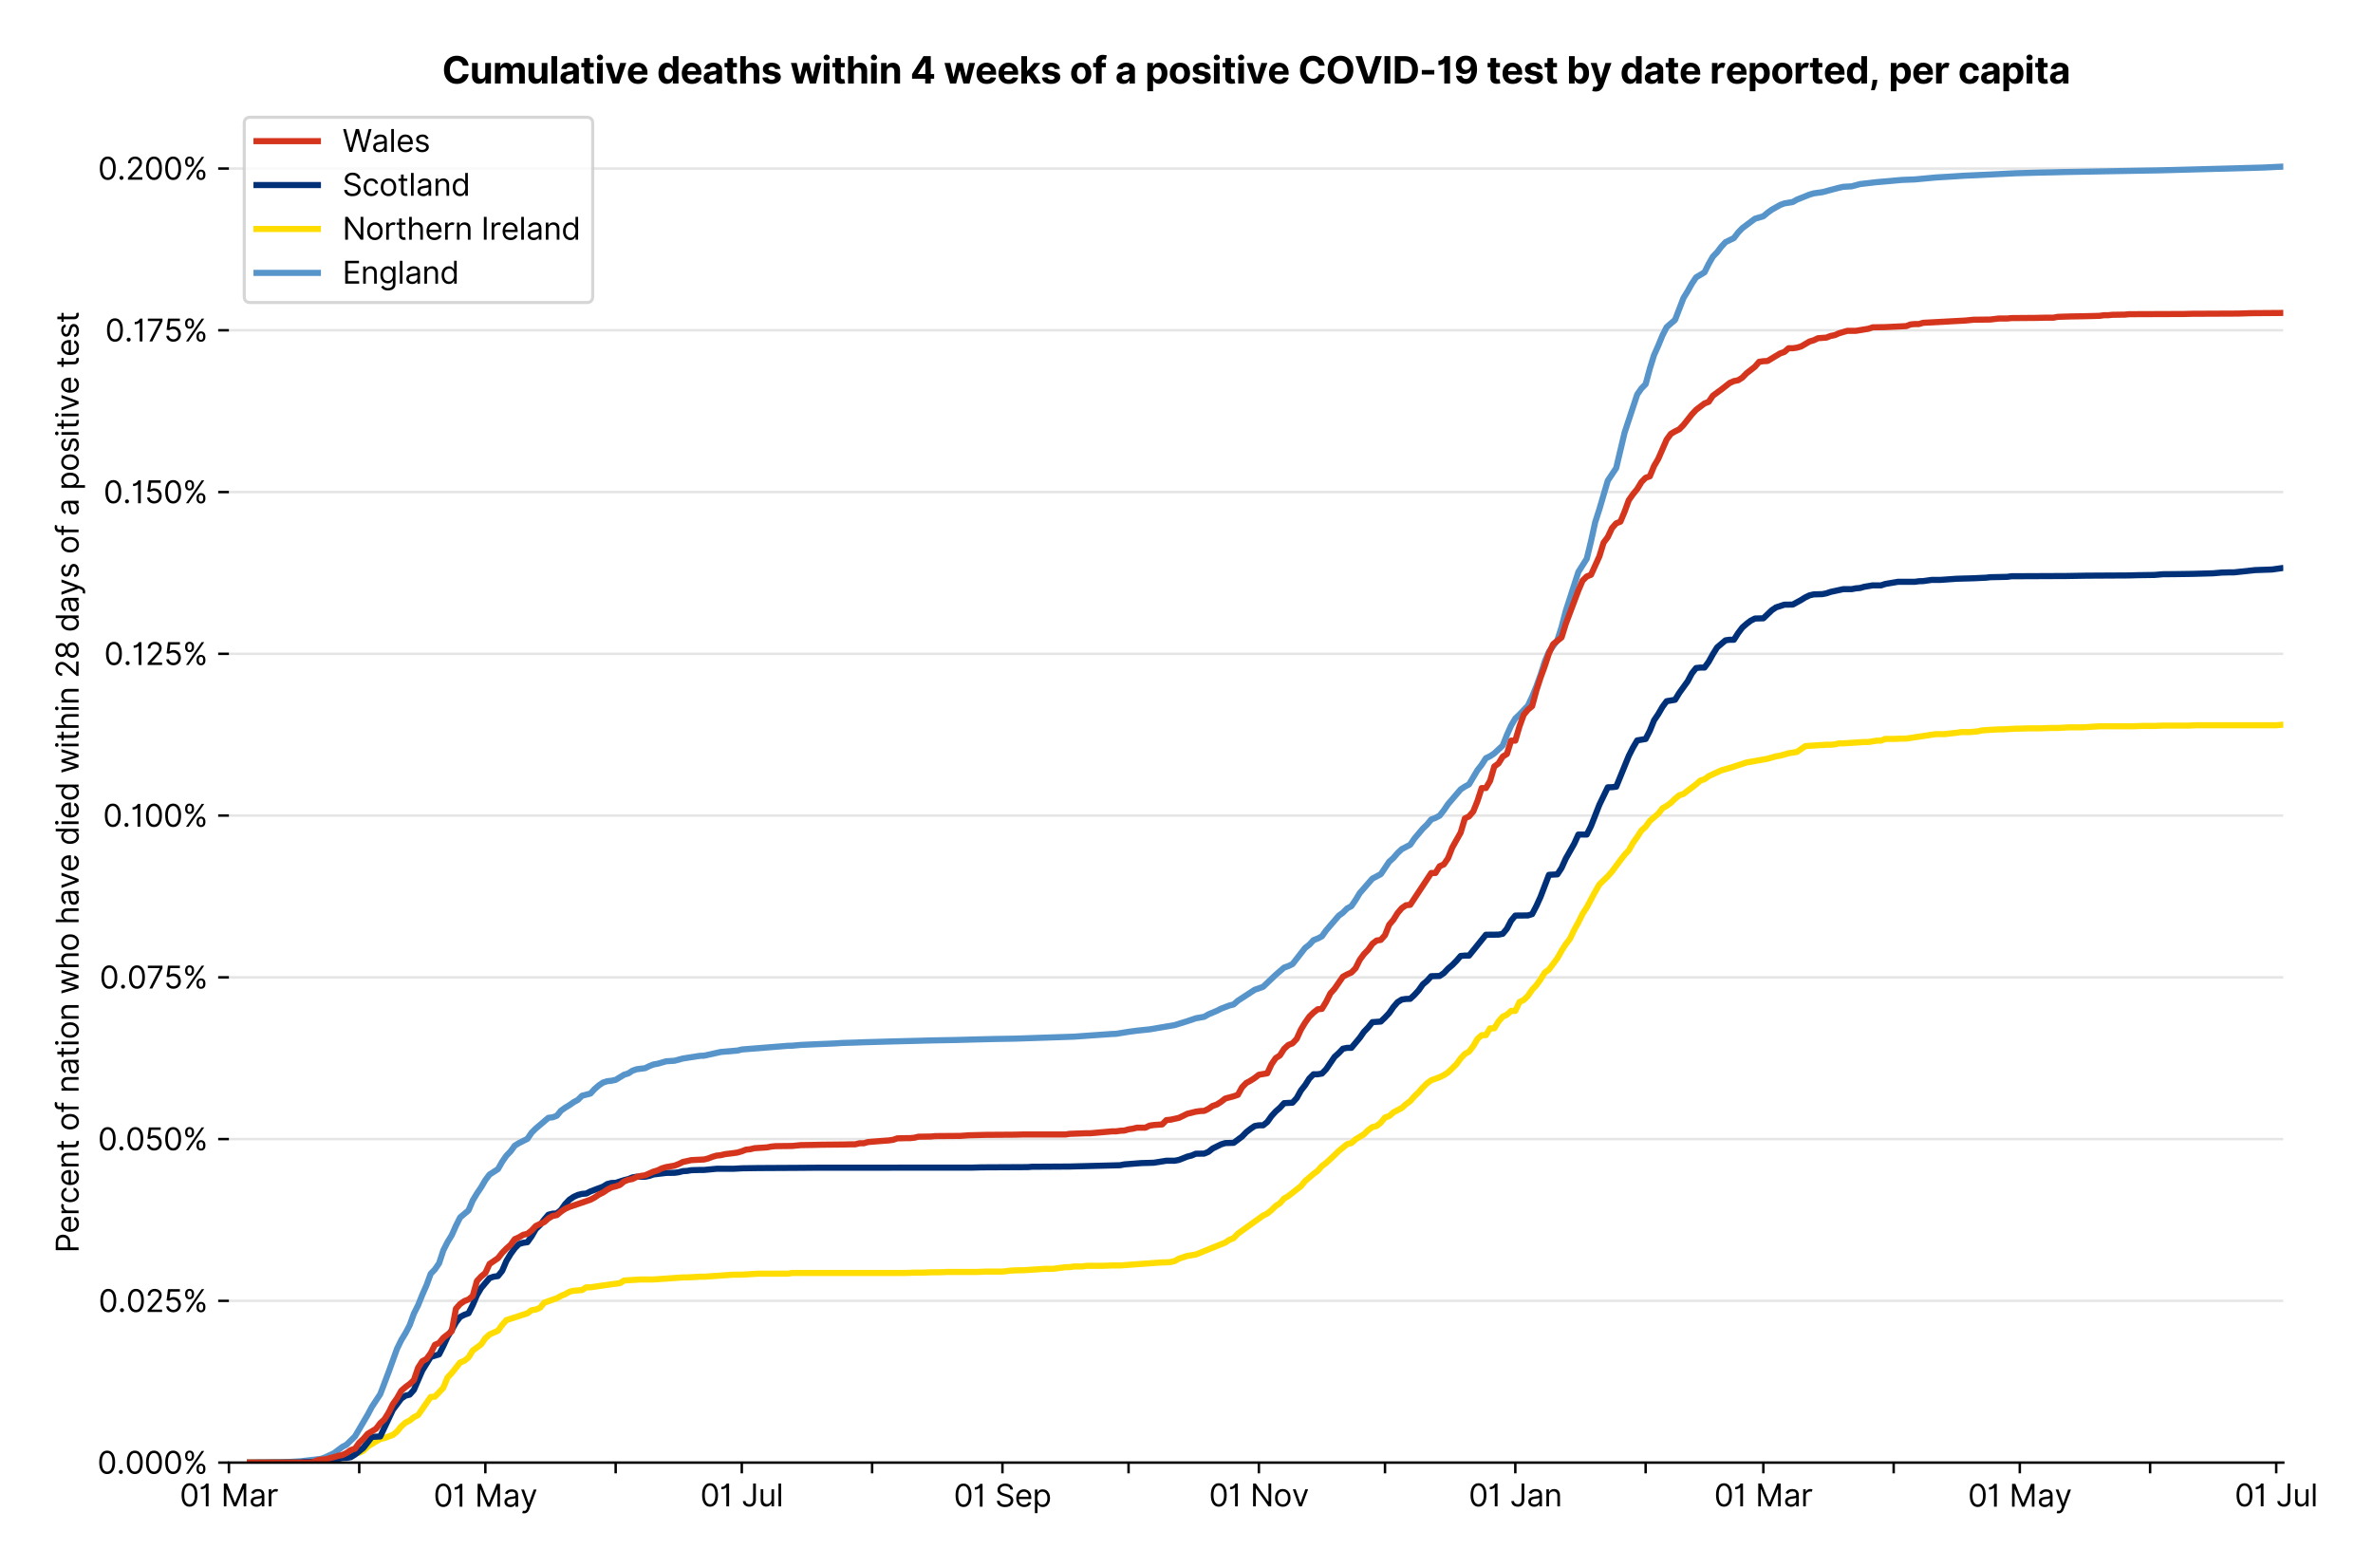 <?xml version="1.0" encoding="utf-8" standalone="no"?>
<!DOCTYPE svg PUBLIC "-//W3C//DTD SVG 1.1//EN"
  "http://www.w3.org/Graphics/SVG/1.1/DTD/svg11.dtd">
<svg version="1.1" viewBox="0 0 773.456 511.234" xmlns="http://www.w3.org/2000/svg" xmlns:xlink="http://www.w3.org/1999/xlink">
 <defs>
  <style type="text/css">*{stroke-linecap:butt;stroke-linejoin:round;}</style>
 </defs>
 <g id="figure_1">
  <g id="patch_1">
   <path d="M 0 511.234 
L 773.456 511.234 
L 773.456 0 
L 0 0 
z
" style="fill:#ffffff;"/>
  </g>
  <g id="axes_1">
   <g id="patch_2">
    <path d="M 74.612 476.745 
L 744.212 476.745 
L 744.212 33.225 
L 74.612 33.225 
z
" style="fill:#ffffff;"/>
   </g>
   <g id="matplotlib.axis_1">
    <g id="xtick_1">
     <g id="line2d_1">
      <defs>
       <path d="M 0 0 
L 0 3.5 
" id="m569503d1c2" style="stroke:#000000;stroke-width:0.8;"/>
      </defs>
      <g>
       <use style="stroke:#000000;stroke-width:0.8;" x="74.612" xlink:href="#m569503d1c2" y="476.745"/>
      </g>
     </g>
     <g id="text_1">
      <!-- 01 Mar -->
      <g transform="translate(58.576 491.018)scale(0.1 -0.1)">
       <defs>
        <path d="M 2000 -64 
Q 1230 -64 806 561 
Q 382 1186 382 2327 
Q 382 3459 809 4088 
Q 1236 4718 2000 4718 
Q 2764 4718 3191 4088 
Q 3618 3459 3618 2327 
Q 3618 1186 3194 561 
Q 2771 -64 2000 -64 
z
M 2000 436 
Q 2509 436 2791 927 
Q 3073 1418 3073 2327 
Q 3073 3234 2789 3730 
Q 2505 4227 2000 4227 
Q 1496 4227 1211 3730 
Q 927 3234 927 2327 
Q 927 1418 1210 927 
Q 1493 436 2000 436 
z
" id="Inter-Regular-30" transform="scale(0.016)"/>
        <path d="M 1973 4655 
L 1973 0 
L 1409 0 
L 1409 3836 
L 1373 3836 
Q 1341 3773 1209 3692 
Q 1077 3611 868 3551 
Q 659 3491 391 3491 
L 391 3964 
Q 661 3964 859 4061 
Q 1057 4159 1190 4291 
Q 1323 4423 1392 4529 
Q 1461 4636 1473 4655 
L 1973 4655 
z
" id="Inter-Regular-31" transform="scale(0.016)"/>
        <path id="Inter-Regular-20" transform="scale(0.016)"/>
        <path d="M 564 4655 
L 1236 4655 
L 2818 791 
L 2873 791 
L 4455 4655 
L 5127 4655 
L 5127 0 
L 4600 0 
L 4600 3536 
L 4555 3536 
L 3100 0 
L 2591 0 
L 1136 3536 
L 1091 3536 
L 1091 0 
L 564 0 
L 564 4655 
z
" id="Inter-Regular-4d" transform="scale(0.016)"/>
        <path d="M 1518 -82 
Q 1186 -82 916 44 
Q 646 170 486 410 
Q 327 650 327 991 
Q 327 1291 445 1478 
Q 564 1666 761 1773 
Q 959 1880 1199 1933 
Q 1439 1986 1682 2018 
Q 2000 2059 2199 2080 
Q 2398 2102 2490 2154 
Q 2582 2207 2582 2336 
L 2582 2355 
Q 2582 2691 2399 2877 
Q 2216 3064 1846 3064 
Q 1461 3064 1243 2895 
Q 1025 2727 936 2536 
L 427 2718 
Q 564 3036 792 3214 
Q 1021 3393 1292 3464 
Q 1564 3536 1827 3536 
Q 1996 3536 2215 3496 
Q 2434 3457 2640 3334 
Q 2846 3211 2982 2963 
Q 3118 2716 3118 2300 
L 3118 0 
L 2582 0 
L 2582 473 
L 2555 473 
Q 2500 359 2373 229 
Q 2246 100 2034 9 
Q 1823 -82 1518 -82 
z
M 1600 400 
Q 1918 400 2137 525 
Q 2357 650 2469 847 
Q 2582 1045 2582 1264 
L 2582 1755 
Q 2548 1714 2433 1681 
Q 2318 1648 2169 1624 
Q 2021 1600 1881 1583 
Q 1741 1566 1655 1555 
Q 1446 1527 1265 1467 
Q 1084 1407 974 1287 
Q 864 1168 864 964 
Q 864 684 1072 542 
Q 1280 400 1600 400 
z
" id="Inter-Regular-61" transform="scale(0.016)"/>
        <path d="M 491 0 
L 491 3491 
L 1009 3491 
L 1009 2964 
L 1046 2964 
Q 1139 3223 1389 3384 
Q 1639 3545 1955 3545 
Q 2100 3545 2209 3511 
Q 2318 3477 2400 3418 
L 2218 2964 
Q 2161 2993 2085 3010 
Q 2009 3027 1909 3027 
Q 1527 3027 1277 2794 
Q 1027 2561 1027 2209 
L 1027 0 
L 491 0 
z
" id="Inter-Regular-72" transform="scale(0.016)"/>
       </defs>
       <use xlink:href="#Inter-Regular-30"/>
       <use x="62.5" xlink:href="#Inter-Regular-31"/>
       <use x="106.676" xlink:href="#Inter-Regular-20"/>
       <use x="134.801" xlink:href="#Inter-Regular-4d"/>
       <use x="225.994" xlink:href="#Inter-Regular-61"/>
       <use x="282.386" xlink:href="#Inter-Regular-72"/>
      </g>
     </g>
    </g>
    <g id="xtick_2">
     <g id="line2d_2">
      <g>
       <use style="stroke:#000000;stroke-width:0.8;" x="117.089" xlink:href="#m569503d1c2" y="476.745"/>
      </g>
     </g>
    </g>
    <g id="xtick_3">
     <g id="line2d_3">
      <g>
       <use style="stroke:#000000;stroke-width:0.8;" x="158.196" xlink:href="#m569503d1c2" y="476.745"/>
      </g>
     </g>
     <g id="text_2">
      <!-- 01 May -->
      <g transform="translate(141.293 491.117)scale(0.1 -0.1)">
       <defs>
        <path d="M 818 -1355 
Q 682 -1355 575 -1333 
Q 468 -1311 427 -1291 
L 564 -818 
Q 857 -893 1053 -814 
Q 1250 -736 1391 -345 
L 1509 -18 
L 218 3491 
L 800 3491 
L 1764 709 
L 1800 709 
L 2764 3491 
L 3346 3491 
L 1846 -564 
Q 1550 -1355 818 -1355 
z
" id="Inter-Regular-79" transform="scale(0.016)"/>
       </defs>
       <use xlink:href="#Inter-Regular-30"/>
       <use x="62.5" xlink:href="#Inter-Regular-31"/>
       <use x="106.676" xlink:href="#Inter-Regular-20"/>
       <use x="134.801" xlink:href="#Inter-Regular-4d"/>
       <use x="225.994" xlink:href="#Inter-Regular-61"/>
       <use x="282.386" xlink:href="#Inter-Regular-79"/>
      </g>
     </g>
    </g>
    <g id="xtick_4">
     <g id="line2d_4">
      <g>
       <use style="stroke:#000000;stroke-width:0.8;" x="200.673" xlink:href="#m569503d1c2" y="476.745"/>
      </g>
     </g>
    </g>
    <g id="xtick_5">
     <g id="line2d_5">
      <g>
       <use style="stroke:#000000;stroke-width:0.8;" x="241.78" xlink:href="#m569503d1c2" y="476.745"/>
      </g>
     </g>
     <g id="text_3">
      <!-- 01 Jul -->
      <g transform="translate(228.236 491.018)scale(0.1 -0.1)">
       <defs>
        <path d="M 2346 4655 
L 2909 4655 
L 2909 1327 
Q 2909 657 2549 296 
Q 2189 -64 1582 -64 
Q 1200 -64 902 76 
Q 605 216 434 475 
Q 264 734 264 1091 
L 818 1091 
Q 818 795 1034 615 
Q 1250 436 1582 436 
Q 1948 436 2147 664 
Q 2346 893 2346 1327 
L 2346 4655 
z
" id="Inter-Regular-4a" transform="scale(0.016)"/>
        <path d="M 2691 1427 
L 2691 3491 
L 3227 3491 
L 3227 0 
L 2691 0 
L 2691 591 
L 2655 591 
Q 2532 325 2273 140 
Q 2014 -45 1618 -45 
Q 1127 -45 809 280 
Q 491 605 491 1273 
L 491 3491 
L 1027 3491 
L 1027 1309 
Q 1027 927 1242 700 
Q 1457 473 1791 473 
Q 1991 473 2199 575 
Q 2407 677 2549 888 
Q 2691 1100 2691 1427 
z
" id="Inter-Regular-75" transform="scale(0.016)"/>
        <path d="M 1027 4655 
L 1027 0 
L 491 0 
L 491 4655 
L 1027 4655 
z
" id="Inter-Regular-6c" transform="scale(0.016)"/>
       </defs>
       <use xlink:href="#Inter-Regular-30"/>
       <use x="62.5" xlink:href="#Inter-Regular-31"/>
       <use x="106.676" xlink:href="#Inter-Regular-20"/>
       <use x="134.801" xlink:href="#Inter-Regular-4a"/>
       <use x="189.063" xlink:href="#Inter-Regular-75"/>
       <use x="247.159" xlink:href="#Inter-Regular-6c"/>
      </g>
     </g>
    </g>
    <g id="xtick_6">
     <g id="line2d_6">
      <g>
       <use style="stroke:#000000;stroke-width:0.8;" x="284.257" xlink:href="#m569503d1c2" y="476.745"/>
      </g>
     </g>
    </g>
    <g id="xtick_7">
     <g id="line2d_7">
      <g>
       <use style="stroke:#000000;stroke-width:0.8;" x="326.734" xlink:href="#m569503d1c2" y="476.745"/>
      </g>
     </g>
     <g id="text_4">
      <!-- 01 Sep -->
      <g transform="translate(310.846 491.117)scale(0.1 -0.1)">
       <defs>
        <path d="M 3109 3491 
Q 3068 3836 2777 4027 
Q 2486 4218 2064 4218 
Q 1600 4218 1318 3999 
Q 1036 3780 1036 3445 
Q 1036 3195 1189 3042 
Q 1343 2889 1553 2803 
Q 1764 2718 1936 2673 
L 2409 2545 
Q 2591 2498 2815 2414 
Q 3039 2330 3244 2185 
Q 3450 2041 3584 1816 
Q 3718 1591 3718 1264 
Q 3718 886 3521 581 
Q 3325 277 2949 97 
Q 2573 -82 2036 -82 
Q 1286 -82 845 272 
Q 405 627 364 1200 
L 946 1200 
Q 968 936 1124 764 
Q 1280 593 1519 510 
Q 1759 427 2036 427 
Q 2359 427 2616 533 
Q 2873 639 3023 828 
Q 3173 1018 3173 1273 
Q 3173 1505 3043 1650 
Q 2914 1795 2702 1886 
Q 2491 1977 2246 2045 
L 1673 2209 
Q 1127 2366 809 2657 
Q 491 2948 491 3418 
Q 491 3809 703 4101 
Q 916 4393 1276 4555 
Q 1636 4718 2082 4718 
Q 2532 4718 2882 4558 
Q 3232 4398 3437 4120 
Q 3643 3843 3655 3491 
L 3109 3491 
z
" id="Inter-Regular-53" transform="scale(0.016)"/>
        <path d="M 1955 -73 
Q 1450 -73 1085 151 
Q 721 375 524 778 
Q 327 1182 327 1718 
Q 327 2255 524 2665 
Q 721 3075 1074 3305 
Q 1427 3536 1900 3536 
Q 2173 3536 2439 3445 
Q 2705 3355 2923 3151 
Q 3141 2948 3270 2614 
Q 3400 2280 3400 1791 
L 3400 1564 
L 866 1564 
Q 884 1005 1183 707 
Q 1482 409 1955 409 
Q 2271 409 2498 545 
Q 2725 682 2827 955 
L 3346 809 
Q 3223 414 2854 170 
Q 2486 -73 1955 -73 
z
M 866 2027 
L 2855 2027 
Q 2855 2470 2595 2762 
Q 2336 3055 1900 3055 
Q 1593 3055 1368 2911 
Q 1143 2768 1013 2533 
Q 884 2298 866 2027 
z
" id="Inter-Regular-65" transform="scale(0.016)"/>
        <path d="M 491 -1309 
L 491 3491 
L 1009 3491 
L 1009 2936 
L 1073 2936 
Q 1132 3027 1237 3169 
Q 1343 3311 1542 3423 
Q 1741 3536 2082 3536 
Q 2523 3536 2859 3315 
Q 3196 3095 3384 2690 
Q 3573 2286 3573 1736 
Q 3573 1182 3384 776 
Q 3196 370 2861 148 
Q 2527 -73 2091 -73 
Q 1755 -73 1552 39 
Q 1350 152 1241 296 
Q 1132 441 1073 536 
L 1027 536 
L 1027 -1309 
L 491 -1309 
z
M 1018 1745 
Q 1018 1152 1276 780 
Q 1534 409 2018 409 
Q 2355 409 2581 587 
Q 2807 766 2921 1069 
Q 3036 1373 3036 1745 
Q 3036 2114 2923 2410 
Q 2811 2707 2585 2881 
Q 2359 3055 2018 3055 
Q 1527 3055 1272 2693 
Q 1018 2332 1018 1745 
z
" id="Inter-Regular-70" transform="scale(0.016)"/>
       </defs>
       <use xlink:href="#Inter-Regular-30"/>
       <use x="62.5" xlink:href="#Inter-Regular-31"/>
       <use x="106.676" xlink:href="#Inter-Regular-20"/>
       <use x="134.801" xlink:href="#Inter-Regular-53"/>
       <use x="198.58" xlink:href="#Inter-Regular-65"/>
       <use x="256.818" xlink:href="#Inter-Regular-70"/>
      </g>
     </g>
    </g>
    <g id="xtick_8">
     <g id="line2d_8">
      <g>
       <use style="stroke:#000000;stroke-width:0.8;" x="367.841" xlink:href="#m569503d1c2" y="476.745"/>
      </g>
     </g>
    </g>
    <g id="xtick_9">
     <g id="line2d_9">
      <g>
       <use style="stroke:#000000;stroke-width:0.8;" x="410.318" xlink:href="#m569503d1c2" y="476.745"/>
      </g>
     </g>
     <g id="text_5">
      <!-- 01 Nov -->
      <g transform="translate(394.047 491.018)scale(0.1 -0.1)">
       <defs>
        <path d="M 4255 4655 
L 4255 0 
L 3709 0 
L 1173 3655 
L 1127 3655 
L 1127 0 
L 564 0 
L 564 4655 
L 1109 4655 
L 3655 991 
L 3700 991 
L 3700 4655 
L 4255 4655 
z
" id="Inter-Regular-4e" transform="scale(0.016)"/>
        <path d="M 1909 -73 
Q 1436 -73 1080 152 
Q 725 377 526 781 
Q 327 1186 327 1727 
Q 327 2273 526 2679 
Q 725 3086 1080 3311 
Q 1436 3536 1909 3536 
Q 2382 3536 2737 3311 
Q 3093 3086 3292 2679 
Q 3491 2273 3491 1727 
Q 3491 1186 3292 781 
Q 3093 377 2737 152 
Q 2382 -73 1909 -73 
z
M 1909 409 
Q 2268 409 2500 593 
Q 2732 777 2843 1077 
Q 2955 1377 2955 1727 
Q 2955 2077 2843 2379 
Q 2732 2682 2500 2868 
Q 2268 3055 1909 3055 
Q 1550 3055 1318 2868 
Q 1086 2682 975 2379 
Q 864 2077 864 1727 
Q 864 1377 975 1077 
Q 1086 777 1318 593 
Q 1550 409 1909 409 
z
" id="Inter-Regular-6f" transform="scale(0.016)"/>
        <path d="M 3346 3491 
L 2055 0 
L 1509 0 
L 218 3491 
L 800 3491 
L 1764 709 
L 1800 709 
L 2764 3491 
L 3346 3491 
z
" id="Inter-Regular-76" transform="scale(0.016)"/>
       </defs>
       <use xlink:href="#Inter-Regular-30"/>
       <use x="62.5" xlink:href="#Inter-Regular-31"/>
       <use x="106.676" xlink:href="#Inter-Regular-20"/>
       <use x="134.801" xlink:href="#Inter-Regular-4e"/>
       <use x="210.085" xlink:href="#Inter-Regular-6f"/>
       <use x="269.744" xlink:href="#Inter-Regular-76"/>
      </g>
     </g>
    </g>
    <g id="xtick_10">
     <g id="line2d_10">
      <g>
       <use style="stroke:#000000;stroke-width:0.8;" x="451.425" xlink:href="#m569503d1c2" y="476.745"/>
      </g>
     </g>
    </g>
    <g id="xtick_11">
     <g id="line2d_11">
      <g>
       <use style="stroke:#000000;stroke-width:0.8;" x="493.901" xlink:href="#m569503d1c2" y="476.745"/>
      </g>
     </g>
     <g id="text_6">
      <!-- 01 Jan -->
      <g transform="translate(478.702 491.018)scale(0.1 -0.1)">
       <defs>
        <path d="M 1027 2100 
L 1027 0 
L 491 0 
L 491 3491 
L 1009 3491 
L 1009 2945 
L 1055 2945 
Q 1177 3211 1427 3373 
Q 1677 3536 2073 3536 
Q 2602 3536 2928 3211 
Q 3255 2886 3255 2218 
L 3255 0 
L 2718 0 
L 2718 2182 
Q 2718 2593 2504 2824 
Q 2291 3055 1918 3055 
Q 1534 3055 1280 2806 
Q 1027 2557 1027 2100 
z
" id="Inter-Regular-6e" transform="scale(0.016)"/>
       </defs>
       <use xlink:href="#Inter-Regular-30"/>
       <use x="62.5" xlink:href="#Inter-Regular-31"/>
       <use x="106.676" xlink:href="#Inter-Regular-20"/>
       <use x="134.801" xlink:href="#Inter-Regular-4a"/>
       <use x="189.063" xlink:href="#Inter-Regular-61"/>
       <use x="245.455" xlink:href="#Inter-Regular-6e"/>
      </g>
     </g>
    </g>
    <g id="xtick_12">
     <g id="line2d_12">
      <g>
       <use style="stroke:#000000;stroke-width:0.8;" x="536.378" xlink:href="#m569503d1c2" y="476.745"/>
      </g>
     </g>
    </g>
    <g id="xtick_13">
     <g id="line2d_13">
      <g>
       <use style="stroke:#000000;stroke-width:0.8;" x="574.745" xlink:href="#m569503d1c2" y="476.745"/>
      </g>
     </g>
     <g id="text_7">
      <!-- 01 Mar -->
      <g transform="translate(558.708 491.018)scale(0.1 -0.1)">
       <use xlink:href="#Inter-Regular-30"/>
       <use x="62.5" xlink:href="#Inter-Regular-31"/>
       <use x="106.676" xlink:href="#Inter-Regular-20"/>
       <use x="134.801" xlink:href="#Inter-Regular-4d"/>
       <use x="225.994" xlink:href="#Inter-Regular-61"/>
       <use x="282.386" xlink:href="#Inter-Regular-72"/>
      </g>
     </g>
    </g>
    <g id="xtick_14">
     <g id="line2d_14">
      <g>
       <use style="stroke:#000000;stroke-width:0.8;" x="617.222" xlink:href="#m569503d1c2" y="476.745"/>
      </g>
     </g>
    </g>
    <g id="xtick_15">
     <g id="line2d_15">
      <g>
       <use style="stroke:#000000;stroke-width:0.8;" x="658.329" xlink:href="#m569503d1c2" y="476.745"/>
      </g>
     </g>
     <g id="text_8">
      <!-- 01 May -->
      <g transform="translate(641.425 491.117)scale(0.1 -0.1)">
       <use xlink:href="#Inter-Regular-30"/>
       <use x="62.5" xlink:href="#Inter-Regular-31"/>
       <use x="106.676" xlink:href="#Inter-Regular-20"/>
       <use x="134.801" xlink:href="#Inter-Regular-4d"/>
       <use x="225.994" xlink:href="#Inter-Regular-61"/>
       <use x="282.386" xlink:href="#Inter-Regular-79"/>
      </g>
     </g>
    </g>
    <g id="xtick_16">
     <g id="line2d_16">
      <g>
       <use style="stroke:#000000;stroke-width:0.8;" x="700.806" xlink:href="#m569503d1c2" y="476.745"/>
      </g>
     </g>
    </g>
    <g id="xtick_17">
     <g id="line2d_17">
      <g>
       <use style="stroke:#000000;stroke-width:0.8;" x="741.912" xlink:href="#m569503d1c2" y="476.745"/>
      </g>
     </g>
     <g id="text_9">
      <!-- 01 Jul -->
      <g transform="translate(728.369 491.018)scale(0.1 -0.1)">
       <use xlink:href="#Inter-Regular-30"/>
       <use x="62.5" xlink:href="#Inter-Regular-31"/>
       <use x="106.676" xlink:href="#Inter-Regular-20"/>
       <use x="134.801" xlink:href="#Inter-Regular-4a"/>
       <use x="189.063" xlink:href="#Inter-Regular-75"/>
       <use x="247.159" xlink:href="#Inter-Regular-6c"/>
      </g>
     </g>
    </g>
   </g>
   <g id="matplotlib.axis_2">
    <g id="ytick_1">
     <g id="line2d_18">
      <path clip-path="url(#p0364ce2941)" d="M 74.612 476.745 
L 744.212 476.745 
" style="fill:none;stroke:#e5e5e5;stroke-linecap:square;stroke-width:0.8;"/>
     </g>
     <g id="line2d_19">
      <defs>
       <path d="M 0 0 
L -3.5 0 
" id="m9b845af9c4" style="stroke:#000000;stroke-width:0.8;"/>
      </defs>
      <g>
       <use style="stroke:#000000;stroke-width:0.8;" x="74.612" xlink:href="#m9b845af9c4" y="476.745"/>
      </g>
     </g>
     <g id="text_10">
      <!-- 0.000% -->
      <g transform="translate(31.731 480.382)scale(0.1 -0.1)">
       <defs>
        <path d="M 882 -36 
Q 714 -36 593 84 
Q 473 205 473 373 
Q 473 541 593 661 
Q 714 782 882 782 
Q 1050 782 1170 661 
Q 1291 541 1291 373 
Q 1291 205 1170 84 
Q 1050 -36 882 -36 
z
" id="Inter-Regular-2e" transform="scale(0.016)"/>
        <path d="M 2855 873 
L 2855 1118 
Q 2855 1373 2960 1585 
Q 3066 1798 3269 1926 
Q 3473 2055 3764 2055 
Q 4059 2055 4259 1926 
Q 4459 1798 4561 1585 
Q 4664 1373 4664 1118 
L 4664 873 
Q 4664 618 4560 405 
Q 4457 193 4256 64 
Q 4055 -64 3764 -64 
Q 3468 -64 3266 64 
Q 3064 193 2959 405 
Q 2855 618 2855 873 
z
M 536 3536 
L 536 3782 
Q 536 4036 642 4248 
Q 748 4461 951 4589 
Q 1155 4718 1446 4718 
Q 1741 4718 1941 4589 
Q 2141 4461 2243 4248 
Q 2346 4036 2346 3782 
L 2346 3536 
Q 2346 3282 2242 3069 
Q 2139 2857 1937 2728 
Q 1736 2600 1446 2600 
Q 1150 2600 948 2728 
Q 746 2857 641 3069 
Q 536 3282 536 3536 
z
M 709 0 
L 3909 4655 
L 4427 4655 
L 1227 0 
L 709 0 
z
M 3318 1118 
L 3318 873 
Q 3318 661 3418 494 
Q 3518 327 3764 327 
Q 4002 327 4101 494 
Q 4200 661 4200 873 
L 4200 1118 
Q 4200 1330 4104 1497 
Q 4009 1664 3764 1664 
Q 3525 1664 3421 1497 
Q 3318 1330 3318 1118 
z
M 1000 3782 
L 1000 3536 
Q 1000 3325 1100 3158 
Q 1200 2991 1446 2991 
Q 1684 2991 1783 3158 
Q 1882 3325 1882 3536 
L 1882 3782 
Q 1882 3993 1786 4160 
Q 1691 4327 1446 4327 
Q 1207 4327 1103 4160 
Q 1000 3993 1000 3782 
z
" id="Inter-Regular-25" transform="scale(0.016)"/>
       </defs>
       <use xlink:href="#Inter-Regular-30"/>
       <use x="62.5" xlink:href="#Inter-Regular-2e"/>
       <use x="90.057" xlink:href="#Inter-Regular-30"/>
       <use x="152.557" xlink:href="#Inter-Regular-30"/>
       <use x="215.057" xlink:href="#Inter-Regular-30"/>
       <use x="277.557" xlink:href="#Inter-Regular-25"/>
      </g>
     </g>
    </g>
    <g id="ytick_2">
     <g id="line2d_20">
      <path clip-path="url(#p0364ce2941)" d="M 74.612 424.019 
L 744.212 424.019 
" style="fill:none;stroke:#e5e5e5;stroke-linecap:square;stroke-width:0.8;"/>
     </g>
     <g id="line2d_21">
      <g>
       <use style="stroke:#000000;stroke-width:0.8;" x="74.612" xlink:href="#m9b845af9c4" y="424.019"/>
      </g>
     </g>
     <g id="text_11">
      <!-- 0.025% -->
      <g transform="translate(32.1 427.656)scale(0.1 -0.1)">
       <defs>
        <path d="M 482 0 
L 482 409 
L 2018 2091 
Q 2289 2386 2464 2605 
Q 2639 2825 2724 3019 
Q 2809 3214 2809 3427 
Q 2809 3795 2553 4011 
Q 2298 4227 1918 4227 
Q 1514 4227 1275 3985 
Q 1036 3743 1036 3345 
L 500 3345 
Q 500 3755 688 4064 
Q 877 4373 1203 4545 
Q 1530 4718 1936 4718 
Q 2346 4718 2661 4545 
Q 2977 4373 3156 4079 
Q 3336 3786 3336 3427 
Q 3336 3170 3244 2926 
Q 3152 2682 2926 2383 
Q 2700 2084 2300 1655 
L 1255 536 
L 1255 500 
L 3418 500 
L 3418 0 
L 482 0 
z
" id="Inter-Regular-32" transform="scale(0.016)"/>
        <path d="M 1936 -64 
Q 1536 -64 1216 95 
Q 896 255 702 532 
Q 509 809 491 1164 
L 1036 1164 
Q 1068 848 1324 642 
Q 1580 436 1936 436 
Q 2223 436 2447 570 
Q 2671 705 2799 940 
Q 2927 1175 2927 1473 
Q 2927 1777 2794 2017 
Q 2661 2257 2429 2395 
Q 2198 2534 1900 2536 
Q 1686 2539 1461 2472 
Q 1236 2405 1091 2300 
L 564 2364 
L 846 4655 
L 3264 4655 
L 3264 4155 
L 1318 4155 
L 1155 2782 
L 1182 2782 
Q 1325 2895 1541 2970 
Q 1757 3045 1991 3045 
Q 2418 3045 2753 2842 
Q 3089 2639 3281 2286 
Q 3473 1934 3473 1482 
Q 3473 1036 3274 687 
Q 3075 339 2727 137 
Q 2380 -64 1936 -64 
z
" id="Inter-Regular-35" transform="scale(0.016)"/>
       </defs>
       <use xlink:href="#Inter-Regular-30"/>
       <use x="62.5" xlink:href="#Inter-Regular-2e"/>
       <use x="90.057" xlink:href="#Inter-Regular-30"/>
       <use x="152.557" xlink:href="#Inter-Regular-32"/>
       <use x="213.068" xlink:href="#Inter-Regular-35"/>
       <use x="273.864" xlink:href="#Inter-Regular-25"/>
      </g>
     </g>
    </g>
    <g id="ytick_3">
     <g id="line2d_22">
      <path clip-path="url(#p0364ce2941)" d="M 74.612 371.293 
L 744.212 371.293 
" style="fill:none;stroke:#e5e5e5;stroke-linecap:square;stroke-width:0.8;"/>
     </g>
     <g id="line2d_23">
      <g>
       <use style="stroke:#000000;stroke-width:0.8;" x="74.612" xlink:href="#m9b845af9c4" y="371.293"/>
      </g>
     </g>
     <g id="text_12">
      <!-- 0.050% -->
      <g transform="translate(31.902 374.93)scale(0.1 -0.1)">
       <use xlink:href="#Inter-Regular-30"/>
       <use x="62.5" xlink:href="#Inter-Regular-2e"/>
       <use x="90.057" xlink:href="#Inter-Regular-30"/>
       <use x="152.557" xlink:href="#Inter-Regular-35"/>
       <use x="213.352" xlink:href="#Inter-Regular-30"/>
       <use x="275.852" xlink:href="#Inter-Regular-25"/>
      </g>
     </g>
    </g>
    <g id="ytick_4">
     <g id="line2d_24">
      <path clip-path="url(#p0364ce2941)" d="M 74.612 318.567 
L 744.212 318.567 
" style="fill:none;stroke:#e5e5e5;stroke-linecap:square;stroke-width:0.8;"/>
     </g>
     <g id="line2d_25">
      <g>
       <use style="stroke:#000000;stroke-width:0.8;" x="74.612" xlink:href="#m9b845af9c4" y="318.567"/>
      </g>
     </g>
     <g id="text_13">
      <!-- 0.075% -->
      <g transform="translate(32.441 322.204)scale(0.1 -0.1)">
       <defs>
        <path d="M 627 0 
L 2709 4118 
L 2709 4155 
L 309 4155 
L 309 4655 
L 3291 4655 
L 3291 4127 
L 1218 0 
L 627 0 
z
" id="Inter-Regular-37" transform="scale(0.016)"/>
       </defs>
       <use xlink:href="#Inter-Regular-30"/>
       <use x="62.5" xlink:href="#Inter-Regular-2e"/>
       <use x="90.057" xlink:href="#Inter-Regular-30"/>
       <use x="152.557" xlink:href="#Inter-Regular-37"/>
       <use x="209.659" xlink:href="#Inter-Regular-35"/>
       <use x="270.455" xlink:href="#Inter-Regular-25"/>
      </g>
     </g>
    </g>
    <g id="ytick_5">
     <g id="line2d_26">
      <path clip-path="url(#p0364ce2941)" d="M 74.612 265.841 
L 744.212 265.841 
" style="fill:none;stroke:#e5e5e5;stroke-linecap:square;stroke-width:0.8;"/>
     </g>
     <g id="line2d_27">
      <g>
       <use style="stroke:#000000;stroke-width:0.8;" x="74.612" xlink:href="#m9b845af9c4" y="265.841"/>
      </g>
     </g>
     <g id="text_14">
      <!-- 0.100% -->
      <g transform="translate(33.564 269.478)scale(0.1 -0.1)">
       <use xlink:href="#Inter-Regular-30"/>
       <use x="62.5" xlink:href="#Inter-Regular-2e"/>
       <use x="90.057" xlink:href="#Inter-Regular-31"/>
       <use x="134.233" xlink:href="#Inter-Regular-30"/>
       <use x="196.733" xlink:href="#Inter-Regular-30"/>
       <use x="259.233" xlink:href="#Inter-Regular-25"/>
      </g>
     </g>
    </g>
    <g id="ytick_6">
     <g id="line2d_28">
      <path clip-path="url(#p0364ce2941)" d="M 74.612 213.115 
L 744.212 213.115 
" style="fill:none;stroke:#e5e5e5;stroke-linecap:square;stroke-width:0.8;"/>
     </g>
     <g id="line2d_29">
      <g>
       <use style="stroke:#000000;stroke-width:0.8;" x="74.612" xlink:href="#m9b845af9c4" y="213.115"/>
      </g>
     </g>
     <g id="text_15">
      <!-- 0.125% -->
      <g transform="translate(33.933 216.752)scale(0.1 -0.1)">
       <use xlink:href="#Inter-Regular-30"/>
       <use x="62.5" xlink:href="#Inter-Regular-2e"/>
       <use x="90.057" xlink:href="#Inter-Regular-31"/>
       <use x="134.233" xlink:href="#Inter-Regular-32"/>
       <use x="194.744" xlink:href="#Inter-Regular-35"/>
       <use x="255.54" xlink:href="#Inter-Regular-25"/>
      </g>
     </g>
    </g>
    <g id="ytick_7">
     <g id="line2d_30">
      <path clip-path="url(#p0364ce2941)" d="M 74.612 160.389 
L 744.212 160.389 
" style="fill:none;stroke:#e5e5e5;stroke-linecap:square;stroke-width:0.8;"/>
     </g>
     <g id="line2d_31">
      <g>
       <use style="stroke:#000000;stroke-width:0.8;" x="74.612" xlink:href="#m9b845af9c4" y="160.389"/>
      </g>
     </g>
     <g id="text_16">
      <!-- 0.150% -->
      <g transform="translate(33.734 164.026)scale(0.1 -0.1)">
       <use xlink:href="#Inter-Regular-30"/>
       <use x="62.5" xlink:href="#Inter-Regular-2e"/>
       <use x="90.057" xlink:href="#Inter-Regular-31"/>
       <use x="134.233" xlink:href="#Inter-Regular-35"/>
       <use x="195.028" xlink:href="#Inter-Regular-30"/>
       <use x="257.528" xlink:href="#Inter-Regular-25"/>
      </g>
     </g>
    </g>
    <g id="ytick_8">
     <g id="line2d_32">
      <path clip-path="url(#p0364ce2941)" d="M 74.612 107.663 
L 744.212 107.663 
" style="fill:none;stroke:#e5e5e5;stroke-linecap:square;stroke-width:0.8;"/>
     </g>
     <g id="line2d_33">
      <g>
       <use style="stroke:#000000;stroke-width:0.8;" x="74.612" xlink:href="#m9b845af9c4" y="107.663"/>
      </g>
     </g>
     <g id="text_17">
      <!-- 0.175% -->
      <g transform="translate(34.273 111.3)scale(0.1 -0.1)">
       <use xlink:href="#Inter-Regular-30"/>
       <use x="62.5" xlink:href="#Inter-Regular-2e"/>
       <use x="90.057" xlink:href="#Inter-Regular-31"/>
       <use x="134.233" xlink:href="#Inter-Regular-37"/>
       <use x="191.335" xlink:href="#Inter-Regular-35"/>
       <use x="252.131" xlink:href="#Inter-Regular-25"/>
      </g>
     </g>
    </g>
    <g id="ytick_9">
     <g id="line2d_34">
      <path clip-path="url(#p0364ce2941)" d="M 74.612 54.937 
L 744.212 54.937 
" style="fill:none;stroke:#e5e5e5;stroke-linecap:square;stroke-width:0.8;"/>
     </g>
     <g id="line2d_35">
      <g>
       <use style="stroke:#000000;stroke-width:0.8;" x="74.612" xlink:href="#m9b845af9c4" y="54.937"/>
      </g>
     </g>
     <g id="text_18">
      <!-- 0.200% -->
      <g transform="translate(31.93 58.574)scale(0.1 -0.1)">
       <use xlink:href="#Inter-Regular-30"/>
       <use x="62.5" xlink:href="#Inter-Regular-2e"/>
       <use x="90.057" xlink:href="#Inter-Regular-32"/>
       <use x="150.568" xlink:href="#Inter-Regular-30"/>
       <use x="213.068" xlink:href="#Inter-Regular-30"/>
       <use x="275.568" xlink:href="#Inter-Regular-25"/>
      </g>
     </g>
    </g>
    <g id="text_19">
     <!-- Percent of nation who have died within 28 days of a positive test -->
     <g transform="translate(25.614 408.396)rotate(-90)scale(0.1 -0.1)">
      <defs>
       <path d="M 564 0 
L 564 4655 
L 2136 4655 
Q 2684 4655 3033 4458 
Q 3382 4261 3550 3927 
Q 3718 3593 3718 3182 
Q 3718 2770 3551 2434 
Q 3384 2098 3036 1899 
Q 2689 1700 2146 1700 
L 1127 1700 
L 1127 0 
L 564 0 
z
M 1127 2200 
L 2127 2200 
Q 2689 2200 2926 2482 
Q 3164 2764 3164 3182 
Q 3164 3602 2925 3878 
Q 2686 4155 2118 4155 
L 1127 4155 
L 1127 2200 
z
" id="Inter-Regular-50" transform="scale(0.016)"/>
       <path d="M 1909 -73 
Q 1418 -73 1063 159 
Q 709 391 518 798 
Q 327 1205 327 1727 
Q 327 2259 524 2667 
Q 721 3075 1074 3305 
Q 1427 3536 1900 3536 
Q 2268 3536 2563 3400 
Q 2859 3264 3047 3018 
Q 3236 2773 3282 2445 
L 2746 2445 
Q 2684 2684 2474 2869 
Q 2264 3055 1909 3055 
Q 1439 3055 1151 2697 
Q 864 2339 864 1745 
Q 864 1139 1148 774 
Q 1432 409 1909 409 
Q 2223 409 2447 570 
Q 2671 732 2746 1018 
L 3282 1018 
Q 3236 709 3058 462 
Q 2880 216 2588 71 
Q 2296 -73 1909 -73 
z
" id="Inter-Regular-63" transform="scale(0.016)"/>
       <path d="M 2009 3491 
L 2009 3036 
L 1264 3036 
L 1264 1000 
Q 1264 773 1331 660 
Q 1398 548 1503 510 
Q 1609 473 1727 473 
Q 1816 473 1873 483 
Q 1930 493 1964 500 
L 2073 18 
Q 2018 -2 1920 -23 
Q 1823 -45 1673 -45 
Q 1446 -45 1228 52 
Q 1011 150 869 350 
Q 727 550 727 855 
L 727 3036 
L 200 3036 
L 200 3491 
L 727 3491 
L 727 4327 
L 1264 4327 
L 1264 3491 
L 2009 3491 
z
" id="Inter-Regular-74" transform="scale(0.016)"/>
       <path d="M 2046 3491 
L 2046 3036 
L 1264 3036 
L 1264 0 
L 727 0 
L 727 3036 
L 164 3036 
L 164 3491 
L 727 3491 
L 727 3973 
Q 727 4273 868 4473 
Q 1009 4673 1234 4773 
Q 1459 4873 1709 4873 
Q 1907 4873 2032 4841 
Q 2157 4809 2218 4782 
L 2064 4318 
Q 2023 4332 1951 4352 
Q 1880 4373 1764 4373 
Q 1498 4373 1381 4239 
Q 1264 4105 1264 3845 
L 1264 3491 
L 2046 3491 
z
" id="Inter-Regular-66" transform="scale(0.016)"/>
       <path d="M 491 0 
L 491 3491 
L 1027 3491 
L 1027 0 
L 491 0 
z
M 764 4073 
Q 607 4073 494 4179 
Q 382 4286 382 4436 
Q 382 4586 494 4693 
Q 607 4800 764 4800 
Q 921 4800 1033 4693 
Q 1146 4586 1146 4436 
Q 1146 4286 1033 4179 
Q 921 4073 764 4073 
z
" id="Inter-Regular-69" transform="scale(0.016)"/>
       <path d="M 1282 0 
L 218 3491 
L 782 3491 
L 1536 818 
L 1573 818 
L 2318 3491 
L 2891 3491 
L 3627 827 
L 3664 827 
L 4418 3491 
L 4982 3491 
L 3918 0 
L 3391 0 
L 2627 2682 
L 2573 2682 
L 1809 0 
L 1282 0 
z
" id="Inter-Regular-77" transform="scale(0.016)"/>
       <path d="M 1027 2100 
L 1027 0 
L 491 0 
L 491 4655 
L 1027 4655 
L 1027 2945 
L 1073 2945 
Q 1196 3216 1442 3376 
Q 1689 3536 2100 3536 
Q 2636 3536 2963 3213 
Q 3291 2891 3291 2218 
L 3291 0 
L 2755 0 
L 2755 2182 
Q 2755 2598 2540 2826 
Q 2325 3055 1946 3055 
Q 1548 3055 1287 2806 
Q 1027 2557 1027 2100 
z
" id="Inter-Regular-68" transform="scale(0.016)"/>
       <path d="M 1809 -73 
Q 1373 -73 1039 148 
Q 705 370 516 776 
Q 327 1182 327 1736 
Q 327 2286 516 2690 
Q 705 3095 1041 3315 
Q 1377 3536 1818 3536 
Q 2159 3536 2358 3423 
Q 2557 3311 2662 3169 
Q 2768 3027 2827 2936 
L 2873 2936 
L 2873 4655 
L 3409 4655 
L 3409 0 
L 2891 0 
L 2891 536 
L 2827 536 
Q 2768 441 2659 296 
Q 2550 152 2348 39 
Q 2146 -73 1809 -73 
z
M 1882 409 
Q 2366 409 2624 780 
Q 2882 1152 2882 1745 
Q 2882 2332 2627 2693 
Q 2373 3055 1882 3055 
Q 1541 3055 1315 2881 
Q 1089 2707 976 2410 
Q 864 2114 864 1745 
Q 864 1373 978 1069 
Q 1093 766 1319 587 
Q 1546 409 1882 409 
z
" id="Inter-Regular-64" transform="scale(0.016)"/>
       <path d="M 1973 -64 
Q 1505 -64 1147 103 
Q 789 270 589 564 
Q 389 859 391 1236 
Q 389 1532 507 1783 
Q 625 2034 830 2203 
Q 1036 2373 1291 2418 
L 1291 2445 
Q 957 2532 759 2821 
Q 561 3111 564 3482 
Q 561 3836 743 4115 
Q 925 4395 1244 4556 
Q 1564 4718 1973 4718 
Q 2377 4718 2695 4556 
Q 3014 4395 3197 4115 
Q 3380 3836 3382 3482 
Q 3380 3111 3181 2821 
Q 2982 2532 2655 2445 
L 2655 2418 
Q 2907 2373 3109 2203 
Q 3311 2034 3431 1783 
Q 3552 1532 3555 1236 
Q 3552 859 3351 564 
Q 3150 270 2794 103 
Q 2439 -64 1973 -64 
z
M 1973 436 
Q 2446 436 2722 662 
Q 2998 889 3000 1264 
Q 2998 1527 2864 1729 
Q 2730 1932 2499 2048 
Q 2268 2164 1973 2164 
Q 1675 2164 1442 2048 
Q 1209 1932 1076 1729 
Q 943 1527 946 1264 
Q 943 889 1218 662 
Q 1493 436 1973 436 
z
M 1973 2645 
Q 2348 2645 2591 2864 
Q 2834 3084 2836 3445 
Q 2834 3800 2596 4013 
Q 2359 4227 1973 4227 
Q 1582 4227 1344 4013 
Q 1107 3800 1109 3445 
Q 1107 3084 1349 2864 
Q 1591 2645 1973 2645 
z
" id="Inter-Regular-38" transform="scale(0.016)"/>
       <path d="M 2964 2709 
L 2482 2573 
Q 2411 2755 2245 2914 
Q 2080 3073 1727 3073 
Q 1407 3073 1194 2926 
Q 982 2780 982 2555 
Q 982 2355 1127 2239 
Q 1273 2123 1582 2045 
L 2100 1918 
Q 3027 1691 3027 973 
Q 3027 673 2855 436 
Q 2684 200 2377 63 
Q 2071 -73 1664 -73 
Q 1130 -73 780 159 
Q 430 391 336 836 
L 846 964 
Q 989 400 1655 400 
Q 2030 400 2251 560 
Q 2473 720 2473 945 
Q 2473 1316 1955 1436 
L 1373 1573 
Q 893 1686 669 1926 
Q 446 2166 446 2527 
Q 446 2823 613 3050 
Q 780 3277 1069 3406 
Q 1359 3536 1727 3536 
Q 2246 3536 2542 3309 
Q 2839 3082 2964 2709 
z
" id="Inter-Regular-73" transform="scale(0.016)"/>
      </defs>
      <use xlink:href="#Inter-Regular-50"/>
      <use x="63.494" xlink:href="#Inter-Regular-65"/>
      <use x="121.733" xlink:href="#Inter-Regular-72"/>
      <use x="160.085" xlink:href="#Inter-Regular-63"/>
      <use x="215.909" xlink:href="#Inter-Regular-65"/>
      <use x="274.148" xlink:href="#Inter-Regular-6e"/>
      <use x="332.671" xlink:href="#Inter-Regular-74"/>
      <use x="369.034" xlink:href="#Inter-Regular-20"/>
      <use x="397.159" xlink:href="#Inter-Regular-6f"/>
      <use x="456.818" xlink:href="#Inter-Regular-66"/>
      <use x="492.898" xlink:href="#Inter-Regular-20"/>
      <use x="521.023" xlink:href="#Inter-Regular-6e"/>
      <use x="579.546" xlink:href="#Inter-Regular-61"/>
      <use x="635.938" xlink:href="#Inter-Regular-74"/>
      <use x="672.301" xlink:href="#Inter-Regular-69"/>
      <use x="696.023" xlink:href="#Inter-Regular-6f"/>
      <use x="755.682" xlink:href="#Inter-Regular-6e"/>
      <use x="814.205" xlink:href="#Inter-Regular-20"/>
      <use x="842.33" xlink:href="#Inter-Regular-77"/>
      <use x="923.58" xlink:href="#Inter-Regular-68"/>
      <use x="982.671" xlink:href="#Inter-Regular-6f"/>
      <use x="1042.33" xlink:href="#Inter-Regular-20"/>
      <use x="1070.455" xlink:href="#Inter-Regular-68"/>
      <use x="1129.546" xlink:href="#Inter-Regular-61"/>
      <use x="1185.938" xlink:href="#Inter-Regular-76"/>
      <use x="1241.62" xlink:href="#Inter-Regular-65"/>
      <use x="1299.858" xlink:href="#Inter-Regular-20"/>
      <use x="1327.983" xlink:href="#Inter-Regular-64"/>
      <use x="1390.057" xlink:href="#Inter-Regular-69"/>
      <use x="1413.779" xlink:href="#Inter-Regular-65"/>
      <use x="1472.017" xlink:href="#Inter-Regular-64"/>
      <use x="1534.091" xlink:href="#Inter-Regular-20"/>
      <use x="1562.216" xlink:href="#Inter-Regular-77"/>
      <use x="1643.466" xlink:href="#Inter-Regular-69"/>
      <use x="1667.188" xlink:href="#Inter-Regular-74"/>
      <use x="1703.551" xlink:href="#Inter-Regular-68"/>
      <use x="1762.642" xlink:href="#Inter-Regular-69"/>
      <use x="1786.364" xlink:href="#Inter-Regular-6e"/>
      <use x="1844.887" xlink:href="#Inter-Regular-20"/>
      <use x="1873.012" xlink:href="#Inter-Regular-32"/>
      <use x="1933.523" xlink:href="#Inter-Regular-38"/>
      <use x="1995.171" xlink:href="#Inter-Regular-20"/>
      <use x="2023.296" xlink:href="#Inter-Regular-64"/>
      <use x="2085.37" xlink:href="#Inter-Regular-61"/>
      <use x="2141.762" xlink:href="#Inter-Regular-79"/>
      <use x="2197.444" xlink:href="#Inter-Regular-73"/>
      <use x="2249.716" xlink:href="#Inter-Regular-20"/>
      <use x="2277.841" xlink:href="#Inter-Regular-6f"/>
      <use x="2337.5" xlink:href="#Inter-Regular-66"/>
      <use x="2373.58" xlink:href="#Inter-Regular-20"/>
      <use x="2401.705" xlink:href="#Inter-Regular-61"/>
      <use x="2458.097" xlink:href="#Inter-Regular-20"/>
      <use x="2486.222" xlink:href="#Inter-Regular-70"/>
      <use x="2547.16" xlink:href="#Inter-Regular-6f"/>
      <use x="2606.819" xlink:href="#Inter-Regular-73"/>
      <use x="2659.091" xlink:href="#Inter-Regular-69"/>
      <use x="2682.813" xlink:href="#Inter-Regular-74"/>
      <use x="2719.177" xlink:href="#Inter-Regular-69"/>
      <use x="2742.898" xlink:href="#Inter-Regular-76"/>
      <use x="2798.58" xlink:href="#Inter-Regular-65"/>
      <use x="2856.819" xlink:href="#Inter-Regular-20"/>
      <use x="2884.944" xlink:href="#Inter-Regular-74"/>
      <use x="2921.307" xlink:href="#Inter-Regular-65"/>
      <use x="2979.546" xlink:href="#Inter-Regular-73"/>
      <use x="3031.819" xlink:href="#Inter-Regular-74"/>
     </g>
    </g>
   </g>
   <g id="line2d_36">
    <path clip-path="url(#p0364ce2941)" d="M 81.464 476.741 
L 92.425 476.64 
L 97.906 476.325 
L 104.757 475.505 
L 106.128 474.969 
L 108.868 473.669 
L 111.609 471.608 
L 112.979 470.877 
L 115.719 468.176 
L 119.83 461.169 
L 121.2 458.587 
L 123.941 454.432 
L 126.681 447.197 
L 129.422 439.609 
L 130.792 436.818 
L 132.162 434.554 
L 133.532 431.954 
L 134.902 428.181 
L 136.273 425.446 
L 137.643 422.051 
L 139.013 418.956 
L 140.383 415.194 
L 141.754 413.77 
L 143.124 411.762 
L 144.494 407.58 
L 145.864 404.864 
L 147.234 402.638 
L 148.605 399.562 
L 149.975 396.83 
L 152.715 394.522 
L 154.086 391.292 
L 155.456 389.029 
L 156.826 386.995 
L 158.196 384.66 
L 159.566 382.843 
L 162.307 381.086 
L 163.677 378.691 
L 165.047 376.709 
L 166.418 375.297 
L 167.788 373.431 
L 169.158 372.584 
L 171.899 371.22 
L 173.269 369.2 
L 174.639 367.844 
L 178.75 364.356 
L 180.12 364.194 
L 181.49 363.692 
L 182.86 362.017 
L 184.231 361.047 
L 185.601 360.223 
L 186.971 359.26 
L 188.341 358.522 
L 189.711 357.165 
L 192.452 356.45 
L 193.822 354.966 
L 195.192 353.785 
L 196.563 352.864 
L 197.933 352.425 
L 199.303 352.279 
L 200.673 351.983 
L 203.414 350.312 
L 204.784 349.892 
L 206.154 348.997 
L 207.524 348.525 
L 210.265 348.176 
L 211.635 347.506 
L 213.005 346.97 
L 214.375 346.73 
L 217.116 345.939 
L 219.856 345.759 
L 222.597 345.025 
L 228.078 344.163 
L 229.448 344.115 
L 234.929 342.897 
L 240.41 342.425 
L 241.78 342.087 
L 256.852 340.881 
L 258.223 340.851 
L 260.963 340.604 
L 266.444 340.353 
L 271.925 340.128 
L 274.665 339.952 
L 278.776 339.836 
L 281.517 339.727 
L 291.108 339.457 
L 299.329 339.251 
L 303.44 339.139 
L 311.662 338.989 
L 317.142 338.839 
L 323.994 338.67 
L 330.845 338.554 
L 350.028 337.906 
L 358.249 337.325 
L 362.36 337.037 
L 363.73 336.988 
L 367.841 336.321 
L 370.581 335.957 
L 374.692 335.53 
L 382.913 334.133 
L 387.024 332.848 
L 389.764 331.918 
L 392.505 331.427 
L 393.875 330.629 
L 396.615 329.49 
L 397.986 328.786 
L 400.726 327.744 
L 402.096 327.407 
L 403.467 326.2 
L 408.948 322.626 
L 411.688 321.663 
L 415.799 317.751 
L 418.539 315.387 
L 419.909 314.911 
L 421.28 314.255 
L 425.39 308.983 
L 426.76 307.934 
L 428.131 306.45 
L 429.501 305.915 
L 430.871 305.199 
L 432.241 303.258 
L 436.352 298.481 
L 437.722 297.484 
L 439.092 296.098 
L 440.463 295.371 
L 441.833 293.366 
L 443.203 291.103 
L 447.314 286.385 
L 450.054 284.95 
L 452.795 280.881 
L 454.165 279.652 
L 455.535 278.064 
L 456.905 276.775 
L 459.646 275.358 
L 461.016 273.342 
L 463.757 270.083 
L 465.127 268.76 
L 466.497 267.111 
L 467.867 266.594 
L 469.237 265.867 
L 470.608 264.117 
L 471.978 262.105 
L 476.089 257.302 
L 477.459 256.399 
L 478.829 255.657 
L 481.569 251.037 
L 482.94 249.283 
L 484.31 247.148 
L 485.68 246.492 
L 487.05 245.57 
L 489.791 243.015 
L 491.161 239.571 
L 492.531 236.499 
L 493.901 234.202 
L 495.272 232.894 
L 498.012 230.039 
L 499.382 227.101 
L 500.753 223.789 
L 502.123 220.027 
L 503.493 215.696 
L 504.863 212.432 
L 507.604 208.711 
L 508.974 204.399 
L 510.344 199.153 
L 514.455 186.44 
L 517.195 182.101 
L 518.566 176.454 
L 519.936 170.227 
L 521.306 165.978 
L 524.046 156.67 
L 526.787 152.552 
L 529.527 140.982 
L 533.638 128.579 
L 535.008 126.601 
L 536.378 125.222 
L 537.749 120.141 
L 539.119 115.746 
L 540.489 112.685 
L 541.859 109.343 
L 543.23 106.63 
L 545.97 104.258 
L 548.711 97.139 
L 550.081 94.913 
L 551.451 92.451 
L 552.821 90.413 
L 555.562 88.772 
L 556.932 86.025 
L 558.302 83.635 
L 559.672 82.222 
L 561.043 80.42 
L 562.413 78.932 
L 565.153 77.602 
L 566.523 75.792 
L 567.894 74.369 
L 572.004 71.296 
L 574.745 70.494 
L 576.115 69.344 
L 577.485 68.355 
L 580.226 66.807 
L 581.596 66.301 
L 584.336 65.841 
L 585.707 65.065 
L 589.817 63.42 
L 591.188 63.023 
L 593.928 62.644 
L 599.409 61.198 
L 600.779 60.891 
L 603.52 60.734 
L 606.26 60.003 
L 611.741 59.366 
L 614.481 59.137 
L 619.962 58.643 
L 624.073 58.489 
L 630.924 57.848 
L 635.035 57.605 
L 640.516 57.256 
L 643.256 57.144 
L 656.958 56.477 
L 665.18 56.245 
L 669.29 56.17 
L 673.401 56.061 
L 698.065 55.623 
L 703.546 55.533 
L 737.802 54.611 
L 743.283 54.345 
L 743.283 54.345 
" style="fill:none;stroke:#5694ca;stroke-linecap:square;stroke-width:2;"/>
   </g>
   <g id="line2d_37">
    <path clip-path="url(#p0364ce2941)" d="M 81.464 476.745 
L 100.647 476.745 
L 107.498 476.077 
L 111.609 475.186 
L 112.979 474.518 
L 114.349 474.406 
L 115.719 473.738 
L 117.089 473.515 
L 118.46 472.847 
L 119.83 471.51 
L 122.57 469.84 
L 123.941 469.06 
L 125.311 468.726 
L 128.051 467.724 
L 129.422 466.61 
L 130.792 464.939 
L 132.162 463.714 
L 133.532 463.046 
L 134.902 461.932 
L 136.273 461.264 
L 140.383 455.361 
L 141.754 455.25 
L 144.494 452.354 
L 145.864 449.013 
L 147.234 447.565 
L 149.975 444.113 
L 151.345 443.556 
L 152.715 442.442 
L 154.086 440.215 
L 156.826 438.21 
L 158.196 436.205 
L 159.566 434.98 
L 162.307 433.755 
L 163.677 431.862 
L 165.047 430.302 
L 171.899 428.075 
L 173.269 427.073 
L 174.639 426.85 
L 176.009 426.293 
L 177.379 424.622 
L 181.49 423.174 
L 182.86 422.395 
L 184.231 421.838 
L 185.601 421.058 
L 186.971 420.724 
L 189.711 420.502 
L 191.082 419.611 
L 192.452 419.611 
L 199.303 418.608 
L 202.043 418.274 
L 203.414 417.383 
L 208.895 417.049 
L 213.005 417.049 
L 222.597 416.381 
L 223.967 416.381 
L 228.078 416.158 
L 229.448 416.158 
L 239.04 415.49 
L 241.78 415.49 
L 247.261 415.156 
L 256.852 415.156 
L 258.223 414.933 
L 295.219 414.933 
L 297.959 414.821 
L 300.7 414.821 
L 303.44 414.71 
L 306.181 414.71 
L 308.921 414.599 
L 318.513 414.599 
L 321.253 414.487 
L 326.734 414.487 
L 329.474 414.153 
L 332.215 414.042 
L 333.585 414.042 
L 340.436 413.596 
L 343.177 413.596 
L 347.287 413.04 
L 348.658 413.04 
L 350.028 412.817 
L 352.768 412.817 
L 354.139 412.594 
L 359.619 412.594 
L 362.36 412.483 
L 365.1 412.483 
L 378.803 411.48 
L 380.173 411.48 
L 381.543 411.369 
L 382.913 411.035 
L 384.283 410.255 
L 387.024 409.364 
L 389.764 408.919 
L 399.356 405.021 
L 400.726 404.13 
L 402.096 403.573 
L 403.467 402.125 
L 411.688 396.222 
L 413.058 395.554 
L 414.428 394.44 
L 415.799 393.104 
L 417.169 392.213 
L 418.539 390.653 
L 419.909 389.874 
L 424.02 386.644 
L 425.39 384.973 
L 428.131 382.635 
L 429.501 381.632 
L 430.871 380.073 
L 432.241 379.071 
L 434.982 376.509 
L 436.352 375.173 
L 439.092 372.945 
L 440.463 372.611 
L 441.833 371.386 
L 444.573 369.715 
L 445.944 368.379 
L 447.314 367.376 
L 448.684 367.042 
L 450.054 365.929 
L 451.425 364.258 
L 452.795 363.813 
L 454.165 362.587 
L 456.905 361.14 
L 458.276 359.914 
L 459.646 358.912 
L 461.016 357.353 
L 462.386 356.016 
L 463.757 354.457 
L 465.127 353.121 
L 466.497 352.118 
L 469.237 351.116 
L 470.608 350.448 
L 471.978 349.557 
L 474.718 346.884 
L 476.089 344.99 
L 477.459 343.543 
L 478.829 342.763 
L 480.199 340.981 
L 481.569 338.642 
L 482.94 337.417 
L 484.31 337.417 
L 485.68 335.19 
L 487.05 335.19 
L 488.421 332.962 
L 489.791 331.403 
L 491.161 330.735 
L 492.531 329.51 
L 493.901 329.51 
L 495.272 326.614 
L 496.642 325.946 
L 498.012 324.609 
L 499.382 322.604 
L 500.753 321.157 
L 502.123 319.263 
L 503.493 317.036 
L 504.863 316.033 
L 507.604 312.358 
L 508.974 309.908 
L 510.344 307.792 
L 511.714 306.01 
L 513.085 303.114 
L 514.455 300.664 
L 515.825 297.88 
L 517.195 295.763 
L 519.936 290.64 
L 521.306 288.301 
L 524.046 285.629 
L 525.417 284.069 
L 528.157 280.394 
L 529.527 278.612 
L 530.898 277.164 
L 532.268 274.714 
L 533.638 272.821 
L 535.008 270.704 
L 536.378 269.479 
L 537.749 267.586 
L 540.489 265.247 
L 541.859 263.465 
L 543.23 262.686 
L 544.6 261.683 
L 545.97 260.347 
L 547.34 259.233 
L 548.711 258.788 
L 552.821 255.669 
L 554.191 254.444 
L 555.562 253.999 
L 556.932 252.996 
L 561.043 251.103 
L 563.783 250.323 
L 569.264 248.541 
L 576.115 247.316 
L 578.855 246.536 
L 580.226 246.314 
L 582.966 245.534 
L 585.707 245.089 
L 588.447 243.195 
L 595.298 242.75 
L 596.668 242.75 
L 598.039 242.638 
L 599.409 242.304 
L 600.779 242.304 
L 607.63 241.859 
L 609 241.859 
L 611.741 241.413 
L 613.111 241.413 
L 614.481 240.856 
L 617.222 240.856 
L 619.962 240.745 
L 621.332 240.745 
L 630.924 239.297 
L 633.664 239.297 
L 637.775 238.852 
L 639.145 238.629 
L 641.886 238.629 
L 644.626 238.406 
L 645.997 238.072 
L 651.477 237.738 
L 652.848 237.738 
L 656.958 237.515 
L 658.329 237.515 
L 661.069 237.404 
L 665.18 237.404 
L 667.92 237.293 
L 670.661 237.293 
L 674.771 237.07 
L 678.882 237.07 
L 684.363 236.736 
L 695.325 236.736 
L 698.065 236.624 
L 702.176 236.624 
L 704.916 236.513 
L 713.138 236.513 
L 715.878 236.402 
L 741.912 236.402 
L 743.283 236.29 
L 743.283 236.29 
" style="fill:none;stroke:#ffdd00;stroke-linecap:square;stroke-width:2;"/>
   </g>
   <g id="line2d_38">
    <path clip-path="url(#p0364ce2941)" d="M 81.464 476.745 
L 97.906 476.668 
L 99.277 476.552 
L 102.017 476.513 
L 106.128 476.166 
L 107.498 475.934 
L 108.868 475.819 
L 111.609 475.239 
L 112.979 475.201 
L 114.349 474.969 
L 115.719 474.12 
L 118.46 471.92 
L 121.2 468.368 
L 123.941 468.214 
L 128.051 459.528 
L 130.792 455.86 
L 132.162 454.934 
L 133.532 454.586 
L 134.902 453.042 
L 137.643 446.711 
L 140.383 442.31 
L 143.124 441.461 
L 144.494 438.759 
L 145.864 435.786 
L 147.234 433.547 
L 148.605 431.077 
L 149.975 429.262 
L 151.345 428.568 
L 152.715 428.066 
L 154.086 425.363 
L 155.456 422.159 
L 156.826 419.843 
L 159.566 416.6 
L 160.937 416.137 
L 162.307 415.944 
L 163.677 414.246 
L 165.047 411.041 
L 166.418 408.764 
L 167.788 406.872 
L 169.158 405.482 
L 170.528 405.096 
L 171.899 404.903 
L 173.269 402.973 
L 174.639 400.618 
L 176.009 399.306 
L 177.379 397.53 
L 178.75 395.947 
L 180.12 395.6 
L 181.49 395.523 
L 182.86 394.403 
L 184.231 392.473 
L 185.601 391.045 
L 186.971 390.118 
L 188.341 389.501 
L 189.711 389.153 
L 191.082 389.037 
L 192.452 388.342 
L 196.563 386.798 
L 197.933 385.949 
L 199.303 385.602 
L 200.673 385.563 
L 203.414 384.675 
L 204.784 384.328 
L 206.154 383.787 
L 207.524 383.556 
L 210.265 383.556 
L 211.635 383.285 
L 213.005 382.822 
L 217.116 382.32 
L 219.856 382.282 
L 221.227 382.089 
L 222.597 381.741 
L 223.967 381.664 
L 225.337 381.432 
L 228.078 381.355 
L 229.448 381.355 
L 233.559 380.969 
L 239.04 380.969 
L 241.78 380.815 
L 247.261 380.737 
L 260.963 380.66 
L 265.074 380.622 
L 317.142 380.583 
L 319.883 380.506 
L 334.955 380.429 
L 336.326 380.313 
L 348.658 380.236 
L 365.1 379.811 
L 366.471 379.541 
L 371.951 379.116 
L 374.692 379.039 
L 376.062 379 
L 380.173 378.344 
L 382.913 378.344 
L 384.283 378.074 
L 387.024 376.993 
L 388.394 376.645 
L 389.764 376.066 
L 392.505 376.028 
L 393.875 375.449 
L 395.245 374.368 
L 397.986 373.017 
L 399.356 372.592 
L 402.096 372.515 
L 404.837 370.469 
L 406.207 369.041 
L 407.577 367.96 
L 408.948 367.033 
L 410.318 366.802 
L 411.688 366.802 
L 413.058 365.721 
L 414.428 363.79 
L 415.799 362.285 
L 417.169 361.088 
L 418.539 359.583 
L 421.28 359.428 
L 422.65 357.923 
L 424.02 355.452 
L 425.39 353.715 
L 426.76 351.553 
L 428.131 350.163 
L 429.501 350.163 
L 430.871 349.932 
L 432.241 348.503 
L 434.982 344.489 
L 436.352 343.253 
L 437.722 341.825 
L 439.092 341.555 
L 440.463 341.555 
L 443.203 338.273 
L 444.573 336.305 
L 445.944 334.876 
L 447.314 333.178 
L 450.054 332.985 
L 451.425 331.672 
L 452.795 330.205 
L 454.165 328.236 
L 455.535 326.654 
L 456.905 325.804 
L 458.276 325.611 
L 459.646 325.573 
L 461.016 324.299 
L 462.386 322.793 
L 463.757 320.863 
L 465.127 319.705 
L 466.497 318.199 
L 469.237 318.122 
L 470.608 317.196 
L 471.978 315.729 
L 473.348 314.571 
L 474.718 313.181 
L 476.089 311.598 
L 477.459 311.482 
L 478.829 311.482 
L 484.31 304.688 
L 488.421 304.649 
L 489.791 304.379 
L 491.161 302.719 
L 492.531 300.094 
L 493.901 298.434 
L 498.012 298.396 
L 499.382 297.971 
L 500.753 295.346 
L 502.123 292.335 
L 504.863 285.155 
L 507.604 285 
L 508.974 282.916 
L 510.344 279.866 
L 513.085 275.04 
L 514.455 272.029 
L 517.195 272.029 
L 518.566 269.288 
L 521.306 262.301 
L 524.046 256.626 
L 525.417 256.588 
L 526.787 256.433 
L 530.898 246.358 
L 532.268 243.656 
L 533.638 241.339 
L 536.378 240.876 
L 537.749 238.212 
L 539.119 234.815 
L 540.489 232.769 
L 541.859 230.414 
L 543.23 228.562 
L 545.97 228.098 
L 547.34 225.859 
L 550.081 222.076 
L 551.451 219.49 
L 552.821 217.752 
L 554.191 217.598 
L 555.562 217.598 
L 556.932 215.706 
L 558.302 213.236 
L 559.672 211.035 
L 562.413 208.719 
L 563.783 208.526 
L 565.153 208.526 
L 566.523 206.364 
L 567.894 204.55 
L 569.264 203.353 
L 570.634 202.311 
L 572.004 201.616 
L 574.745 201.539 
L 577.485 198.914 
L 578.855 197.987 
L 581.596 197.099 
L 584.336 197.061 
L 587.077 195.555 
L 588.447 194.706 
L 589.817 194.05 
L 591.188 193.741 
L 593.928 193.664 
L 595.298 193.394 
L 596.668 192.93 
L 600.779 192.042 
L 603.52 192.042 
L 604.89 191.772 
L 606.26 191.656 
L 607.63 191.27 
L 610.371 190.807 
L 613.111 190.807 
L 614.481 190.344 
L 618.592 189.649 
L 624.073 189.649 
L 625.443 189.456 
L 626.813 189.417 
L 629.554 189.031 
L 632.294 189.031 
L 637.775 188.645 
L 640.516 188.568 
L 643.256 188.491 
L 647.367 188.298 
L 648.737 188.143 
L 654.218 188.028 
L 655.588 187.835 
L 673.401 187.757 
L 680.252 187.642 
L 693.954 187.564 
L 696.695 187.487 
L 702.176 187.41 
L 704.916 187.178 
L 709.027 187.14 
L 714.508 187.062 
L 717.248 186.985 
L 719.989 186.908 
L 721.359 186.869 
L 724.099 186.638 
L 726.84 186.561 
L 728.21 186.561 
L 735.061 185.827 
L 740.542 185.634 
L 743.283 185.248 
L 743.283 185.248 
" style="fill:none;stroke:#003078;stroke-linecap:square;stroke-width:2;"/>
   </g>
   <g id="line2d_39">
    <path clip-path="url(#p0364ce2941)" d="M 81.464 476.745 
L 100.647 476.745 
L 102.017 476.611 
L 103.387 476.009 
L 104.757 475.742 
L 106.128 475.675 
L 108.868 474.939 
L 110.238 474.538 
L 111.609 474.27 
L 112.979 473.601 
L 114.349 472.665 
L 115.719 472.196 
L 117.089 470.256 
L 118.46 468.985 
L 119.83 467.38 
L 122.57 465.708 
L 123.941 463.902 
L 125.311 462.631 
L 126.681 460.423 
L 128.051 457.681 
L 129.422 455.741 
L 130.792 453.333 
L 132.162 452.129 
L 133.532 451.125 
L 134.902 449.854 
L 136.273 445.841 
L 137.643 443.7 
L 139.013 442.964 
L 140.383 441.091 
L 141.754 438.349 
L 143.124 437.747 
L 144.494 436.074 
L 147.234 433.934 
L 148.605 426.576 
L 149.975 425.037 
L 151.345 424.101 
L 152.715 423.565 
L 154.086 422.428 
L 155.456 417.545 
L 156.826 416.074 
L 158.196 414.936 
L 159.566 411.993 
L 162.307 410.12 
L 163.677 408.381 
L 165.047 406.976 
L 166.418 405.772 
L 167.788 403.899 
L 169.158 403.297 
L 170.528 402.494 
L 171.899 402.16 
L 173.269 401.09 
L 174.639 399.618 
L 177.379 398.347 
L 178.75 397.143 
L 180.12 396.34 
L 181.49 396.073 
L 182.86 394.936 
L 184.231 393.999 
L 185.601 393.397 
L 192.452 391.056 
L 193.822 390.32 
L 195.192 389.383 
L 196.563 388.715 
L 197.933 387.778 
L 199.303 387.042 
L 200.673 386.708 
L 202.043 386.239 
L 203.414 385.102 
L 204.784 384.567 
L 206.154 384.3 
L 207.524 383.631 
L 208.895 383.296 
L 210.265 383.096 
L 213.005 381.891 
L 214.375 381.49 
L 215.746 380.821 
L 217.116 380.42 
L 219.856 379.952 
L 221.227 379.416 
L 222.597 378.748 
L 225.337 378.146 
L 229.448 377.945 
L 230.818 377.61 
L 232.188 377.075 
L 233.559 376.674 
L 234.929 376.54 
L 236.299 376.206 
L 239.04 375.871 
L 240.41 375.67 
L 241.78 375.269 
L 243.15 374.734 
L 244.52 374.6 
L 245.891 374.266 
L 250.001 373.998 
L 251.372 373.731 
L 252.742 373.597 
L 258.223 373.53 
L 260.963 373.262 
L 265.074 373.195 
L 267.814 373.129 
L 274.665 373.062 
L 277.406 372.995 
L 278.776 372.995 
L 280.146 372.66 
L 281.517 372.66 
L 282.887 372.259 
L 286.997 371.925 
L 289.738 371.724 
L 291.108 371.523 
L 292.478 371.055 
L 295.219 370.988 
L 296.589 370.988 
L 297.959 370.854 
L 299.329 370.52 
L 303.44 370.453 
L 304.81 370.319 
L 313.032 370.252 
L 315.772 370.052 
L 318.513 369.985 
L 321.253 369.918 
L 330.845 369.851 
L 333.585 369.784 
L 347.287 369.784 
L 348.658 369.583 
L 354.139 369.383 
L 355.509 369.383 
L 362.36 368.781 
L 363.73 368.781 
L 365.1 368.58 
L 366.471 368.513 
L 367.841 368.112 
L 369.211 367.911 
L 370.581 367.576 
L 373.322 367.576 
L 374.692 366.908 
L 376.062 366.707 
L 378.803 366.506 
L 380.173 365.101 
L 381.543 364.968 
L 384.283 364.366 
L 387.024 363.028 
L 389.764 362.359 
L 391.135 362.158 
L 392.505 362.091 
L 393.875 361.422 
L 395.245 360.486 
L 396.615 360.018 
L 397.986 359.148 
L 399.356 358.078 
L 402.096 357.342 
L 403.467 356.874 
L 404.837 354.399 
L 406.207 352.994 
L 407.577 352.258 
L 408.948 351.389 
L 410.318 350.318 
L 413.058 349.85 
L 414.428 346.907 
L 415.799 344.9 
L 417.169 344.03 
L 418.539 341.89 
L 419.909 340.619 
L 421.28 340.084 
L 422.65 338.612 
L 424.02 335.602 
L 425.39 333.328 
L 426.76 331.388 
L 428.131 330.05 
L 429.501 328.98 
L 430.871 328.846 
L 432.241 326.571 
L 433.612 323.829 
L 434.982 322.29 
L 437.722 318.344 
L 439.092 317.608 
L 440.463 317.006 
L 441.833 315.601 
L 443.203 312.858 
L 444.573 310.985 
L 445.944 309.581 
L 447.314 307.641 
L 448.684 306.571 
L 450.054 306.37 
L 451.425 304.831 
L 452.795 301.42 
L 454.165 299.814 
L 455.535 297.607 
L 456.905 296.002 
L 458.276 295.065 
L 459.646 294.931 
L 466.497 284.563 
L 467.867 284.563 
L 469.237 282.355 
L 470.608 281.753 
L 471.978 279.747 
L 473.348 276.268 
L 476.089 271.385 
L 477.459 266.77 
L 478.829 266.101 
L 480.199 264.495 
L 481.569 261.084 
L 482.94 256.869 
L 484.31 256.869 
L 485.68 254.528 
L 487.05 249.846 
L 488.421 248.842 
L 489.791 246.635 
L 491.161 245.765 
L 492.531 241.417 
L 493.901 241.417 
L 495.272 236.735 
L 496.642 232.989 
L 498.012 231.317 
L 499.382 230.179 
L 500.753 225.096 
L 502.123 220.881 
L 503.493 217.135 
L 504.863 212.988 
L 506.234 209.978 
L 508.974 207.77 
L 510.344 203.355 
L 514.455 192.452 
L 515.825 189.241 
L 517.195 187.903 
L 518.566 187.368 
L 521.306 181.348 
L 522.676 176.866 
L 524.046 175.06 
L 525.417 172.117 
L 526.787 170.578 
L 528.157 170.043 
L 529.527 166.765 
L 530.898 163.019 
L 532.268 161.079 
L 533.638 159.407 
L 535.008 157.133 
L 536.378 155.728 
L 537.749 155.26 
L 539.119 151.915 
L 540.489 149.574 
L 543.23 143.286 
L 544.6 141.413 
L 545.97 140.61 
L 547.34 139.941 
L 548.711 138.537 
L 551.451 135.058 
L 552.821 133.587 
L 555.562 131.513 
L 556.932 130.978 
L 558.302 128.971 
L 561.043 126.964 
L 563.783 124.824 
L 565.153 124.222 
L 566.523 123.954 
L 567.894 123.085 
L 569.264 121.68 
L 572.004 119.539 
L 573.375 117.934 
L 574.745 117.733 
L 576.115 117.666 
L 580.226 115.191 
L 581.596 114.723 
L 582.966 113.519 
L 584.336 113.519 
L 585.707 113.318 
L 587.077 112.917 
L 589.817 111.311 
L 591.188 110.91 
L 592.558 110.241 
L 595.298 110.041 
L 596.668 109.505 
L 598.039 109.238 
L 599.409 108.636 
L 602.149 107.833 
L 604.89 107.833 
L 609 107.164 
L 610.371 106.696 
L 614.481 106.629 
L 621.332 106.295 
L 622.703 105.759 
L 624.073 105.626 
L 625.443 105.626 
L 626.813 105.224 
L 640.516 104.488 
L 643.256 104.221 
L 648.737 104.154 
L 651.477 103.82 
L 654.218 103.82 
L 655.588 103.686 
L 663.809 103.619 
L 666.55 103.552 
L 669.29 103.552 
L 670.661 103.284 
L 674.771 103.151 
L 678.882 103.084 
L 681.622 103.017 
L 684.363 102.95 
L 685.733 102.749 
L 687.103 102.749 
L 688.474 102.615 
L 692.584 102.549 
L 693.954 102.415 
L 711.767 102.348 
L 714.508 102.281 
L 729.58 102.214 
L 733.691 102.08 
L 743.283 102.013 
L 743.283 102.013 
" style="fill:none;stroke:#d4351c;stroke-linecap:square;stroke-width:2;"/>
   </g>
   <g id="patch_3">
    <path d="M 74.612 476.745 
L 744.212 476.745 
" style="fill:none;stroke:#000000;stroke-linecap:square;stroke-linejoin:miter;stroke-width:0.8;"/>
   </g>
   <g id="text_20">
    <!-- Cumulative deaths within 4 weeks of a positive COVID-19 test by date reported, per capita -->
    <g transform="translate(144.091 27.225)scale(0.12 -0.12)">
     <defs>
      <path d="M 4511 3025 
L 3516 3025 
Q 3459 3409 3188 3628 
Q 2918 3848 2514 3848 
Q 1973 3848 1647 3451 
Q 1321 3055 1321 2327 
Q 1321 1582 1649 1194 
Q 1977 807 2507 807 
Q 2900 807 3173 1012 
Q 3446 1218 3516 1591 
L 4511 1586 
Q 4459 1159 4207 782 
Q 3955 405 3522 170 
Q 3089 -64 2491 -64 
Q 1868 -64 1378 218 
Q 889 500 606 1034 
Q 323 1568 323 2327 
Q 323 3089 609 3623 
Q 896 4157 1386 4437 
Q 1877 4718 2491 4718 
Q 3030 4718 3463 4519 
Q 3896 4320 4172 3942 
Q 4448 3564 4511 3025 
z
" id="Inter-Bold-43" transform="scale(0.016)"/>
      <path d="M 2625 1486 
L 2625 3491 
L 3593 3491 
L 3593 0 
L 2664 0 
L 2664 634 
L 2627 634 
Q 2509 327 2235 141 
Q 1961 -45 1568 -45 
Q 1041 -45 715 306 
Q 389 657 386 1268 
L 386 3491 
L 1355 3491 
L 1355 1441 
Q 1357 1132 1520 952 
Q 1684 773 1959 773 
Q 2221 773 2424 954 
Q 2627 1136 2625 1486 
z
" id="Inter-Bold-75" transform="scale(0.016)"/>
      <path d="M 386 0 
L 386 3491 
L 1309 3491 
L 1309 2875 
L 1350 2875 
Q 1459 3184 1715 3360 
Q 1971 3536 2323 3536 
Q 2682 3536 2934 3358 
Q 3186 3180 3271 2875 
L 3307 2875 
Q 3414 3175 3694 3355 
Q 3975 3536 4359 3536 
Q 4848 3536 5153 3226 
Q 5459 2916 5459 2348 
L 5459 0 
L 4493 0 
L 4493 2157 
Q 4493 2448 4338 2593 
Q 4184 2739 3952 2739 
Q 3689 2739 3541 2570 
Q 3393 2402 3393 2132 
L 3393 0 
L 2455 0 
L 2455 2177 
Q 2455 2434 2308 2586 
Q 2161 2739 1923 2739 
Q 1682 2739 1518 2562 
Q 1355 2386 1355 2095 
L 1355 0 
L 386 0 
z
" id="Inter-Bold-6d" transform="scale(0.016)"/>
      <path d="M 1355 4655 
L 1355 0 
L 386 0 
L 386 4655 
L 1355 4655 
z
" id="Inter-Bold-6c" transform="scale(0.016)"/>
      <path d="M 1382 -66 
Q 882 -66 552 195 
Q 223 457 223 975 
Q 223 1366 407 1588 
Q 591 1811 890 1914 
Q 1189 2018 1534 2050 
Q 1989 2095 2184 2145 
Q 2380 2195 2380 2364 
L 2380 2377 
Q 2380 2593 2244 2711 
Q 2109 2830 1861 2830 
Q 1600 2830 1445 2716 
Q 1291 2602 1241 2427 
L 346 2500 
Q 446 2977 842 3256 
Q 1239 3536 1866 3536 
Q 2255 3536 2593 3413 
Q 2932 3291 3140 3030 
Q 3348 2770 3348 2355 
L 3348 0 
L 2430 0 
L 2430 484 
L 2402 484 
Q 2275 241 2021 87 
Q 1768 -66 1382 -66 
z
M 1659 602 
Q 1977 602 2181 787 
Q 2386 973 2386 1248 
L 2386 1618 
Q 2330 1580 2210 1550 
Q 2091 1520 1956 1498 
Q 1821 1477 1714 1461 
Q 1459 1425 1303 1318 
Q 1148 1211 1148 1007 
Q 1148 807 1292 704 
Q 1436 602 1659 602 
z
" id="Inter-Bold-61" transform="scale(0.016)"/>
      <path d="M 2243 3491 
L 2243 2764 
L 1586 2764 
L 1586 1073 
Q 1586 873 1677 802 
Q 1768 732 1914 732 
Q 1982 732 2050 744 
Q 2118 757 2155 764 
L 2307 43 
Q 2234 20 2102 -10 
Q 1971 -41 1782 -48 
Q 1255 -70 935 181 
Q 616 432 618 945 
L 618 2764 
L 141 2764 
L 141 3491 
L 618 3491 
L 618 4327 
L 1586 4327 
L 1586 3491 
L 2243 3491 
z
" id="Inter-Bold-74" transform="scale(0.016)"/>
      <path d="M 386 0 
L 386 3491 
L 1355 3491 
L 1355 0 
L 386 0 
z
M 876 3941 
Q 662 3941 507 4085 
Q 353 4230 353 4432 
Q 353 4634 507 4777 
Q 662 4920 876 4920 
Q 1092 4920 1246 4777 
Q 1401 4634 1401 4432 
Q 1401 4230 1246 4085 
Q 1092 3941 876 3941 
z
" id="Inter-Bold-69" transform="scale(0.016)"/>
      <path d="M 3641 3491 
L 2421 0 
L 1330 0 
L 109 3491 
L 1132 3491 
L 1857 993 
L 1893 993 
L 2616 3491 
L 3641 3491 
z
" id="Inter-Bold-76" transform="scale(0.016)"/>
      <path d="M 1977 -68 
Q 1441 -68 1052 151 
Q 664 370 455 773 
Q 246 1177 246 1730 
Q 246 2268 455 2675 
Q 664 3082 1044 3309 
Q 1425 3536 1939 3536 
Q 2400 3536 2771 3340 
Q 3143 3145 3361 2751 
Q 3580 2357 3580 1764 
L 3580 1498 
L 1202 1498 
L 1202 1495 
Q 1202 1105 1416 880 
Q 1630 655 1993 655 
Q 2236 655 2413 757 
Q 2591 859 2664 1059 
L 3559 1000 
Q 3457 514 3041 223 
Q 2625 -68 1977 -68 
z
M 1202 2098 
L 2668 2098 
Q 2666 2409 2468 2611 
Q 2271 2814 1955 2814 
Q 1632 2814 1425 2604 
Q 1218 2395 1202 2098 
z
" id="Inter-Bold-65" transform="scale(0.016)"/>
      <path id="Inter-Bold-20" transform="scale(0.016)"/>
      <path d="M 1673 -57 
Q 1275 -57 954 149 
Q 634 355 445 756 
Q 257 1157 257 1741 
Q 257 2341 451 2740 
Q 646 3139 967 3337 
Q 1289 3536 1671 3536 
Q 1964 3536 2160 3437 
Q 2357 3339 2478 3193 
Q 2600 3048 2664 2905 
L 2693 2905 
L 2693 4655 
L 3659 4655 
L 3659 0 
L 2705 0 
L 2705 559 
L 2664 559 
Q 2598 414 2473 272 
Q 2348 130 2151 36 
Q 1955 -57 1673 -57 
z
M 1980 714 
Q 2330 714 2522 997 
Q 2714 1280 2714 1745 
Q 2714 2214 2523 2490 
Q 2332 2766 1980 2766 
Q 1621 2766 1433 2483 
Q 1246 2200 1246 1745 
Q 1246 1289 1434 1001 
Q 1623 714 1980 714 
z
" id="Inter-Bold-64" transform="scale(0.016)"/>
      <path d="M 1355 2018 
L 1355 0 
L 386 0 
L 386 4655 
L 1327 4655 
L 1327 2875 
L 1368 2875 
Q 1489 3184 1751 3360 
Q 2014 3536 2411 3536 
Q 2957 3536 3289 3186 
Q 3621 2836 3618 2223 
L 3618 0 
L 2650 0 
L 2650 2050 
Q 2652 2373 2487 2552 
Q 2323 2732 2027 2732 
Q 1732 2732 1544 2544 
Q 1357 2357 1355 2018 
z
" id="Inter-Bold-68" transform="scale(0.016)"/>
      <path d="M 3291 2495 
L 2405 2441 
Q 2368 2609 2220 2729 
Q 2073 2850 1821 2850 
Q 1596 2850 1440 2755 
Q 1284 2661 1286 2505 
Q 1284 2380 1385 2293 
Q 1486 2207 1730 2155 
L 2361 2027 
Q 3368 1820 3371 1082 
Q 3371 739 3169 479 
Q 2968 220 2618 76 
Q 2268 -68 1816 -68 
Q 1123 -68 711 221 
Q 300 511 232 1011 
L 1184 1061 
Q 1230 848 1394 739 
Q 1559 630 1818 630 
Q 2073 630 2228 730 
Q 2384 830 2386 984 
Q 2380 1243 1939 1332 
L 1334 1452 
Q 321 1655 325 2450 
Q 323 2955 728 3245 
Q 1134 3536 1805 3536 
Q 2466 3536 2846 3256 
Q 3227 2977 3291 2495 
z
" id="Inter-Bold-73" transform="scale(0.016)"/>
      <path d="M 1075 0 
L 125 3491 
L 1105 3491 
L 1646 1145 
L 1677 1145 
L 2241 3491 
L 3202 3491 
L 3775 1159 
L 3805 1159 
L 4336 3491 
L 5314 3491 
L 4366 0 
L 3341 0 
L 2741 2195 
L 2698 2195 
L 2098 0 
L 1075 0 
z
" id="Inter-Bold-77" transform="scale(0.016)"/>
      <path d="M 1355 2018 
L 1355 0 
L 386 0 
L 386 3491 
L 1309 3491 
L 1309 2875 
L 1350 2875 
Q 1468 3180 1739 3358 
Q 2011 3536 2400 3536 
Q 2946 3536 3275 3185 
Q 3605 2834 3605 2223 
L 3605 0 
L 2636 0 
L 2636 2050 
Q 2639 2370 2473 2551 
Q 2307 2732 2016 2732 
Q 1723 2732 1540 2544 
Q 1357 2357 1355 2018 
z
" id="Inter-Bold-6e" transform="scale(0.016)"/>
      <path d="M 307 818 
L 307 1593 
L 2250 4655 
L 3482 4655 
L 3482 1607 
L 4059 1607 
L 4059 818 
L 3482 818 
L 3482 0 
L 2541 0 
L 2541 818 
L 307 818 
z
M 2559 1607 
L 2559 3582 
L 2523 3582 
L 1298 1643 
L 1298 1607 
L 2559 1607 
z
" id="Inter-Bold-34" transform="scale(0.016)"/>
      <path d="M 386 0 
L 386 4655 
L 1355 4655 
L 1355 2166 
L 1407 2166 
L 2525 3491 
L 3636 3491 
L 2341 1980 
L 3702 0 
L 2568 0 
L 1616 1407 
L 1355 1109 
L 1355 0 
L 386 0 
z
" id="Inter-Bold-6b" transform="scale(0.016)"/>
      <path d="M 1964 -68 
Q 1434 -68 1049 158 
Q 664 384 455 789 
Q 246 1195 246 1732 
Q 246 2273 455 2678 
Q 664 3084 1049 3310 
Q 1434 3536 1964 3536 
Q 2493 3536 2878 3310 
Q 3264 3084 3473 2678 
Q 3682 2273 3682 1732 
Q 3682 1195 3473 789 
Q 3264 384 2878 158 
Q 2493 -68 1964 -68 
z
M 1968 682 
Q 2327 682 2512 982 
Q 2698 1282 2698 1739 
Q 2698 2195 2512 2496 
Q 2327 2798 1968 2798 
Q 1602 2798 1416 2496 
Q 1230 2195 1230 1739 
Q 1230 1282 1416 982 
Q 1602 682 1968 682 
z
" id="Inter-Bold-6f" transform="scale(0.016)"/>
      <path d="M 2296 3491 
L 2296 2764 
L 1602 2764 
L 1602 0 
L 634 0 
L 634 2764 
L 141 2764 
L 141 3491 
L 634 3491 
L 634 3743 
Q 634 4314 960 4593 
Q 1286 4873 1780 4873 
Q 2002 4873 2187 4839 
Q 2373 4805 2464 4777 
L 2293 4050 
Q 2236 4068 2152 4084 
Q 2068 4100 1982 4100 
Q 1768 4100 1685 4001 
Q 1602 3902 1602 3725 
L 1602 3491 
L 2296 3491 
z
" id="Inter-Bold-66" transform="scale(0.016)"/>
      <path d="M 386 -1309 
L 386 3491 
L 1341 3491 
L 1341 2905 
L 1384 2905 
Q 1450 3048 1570 3193 
Q 1691 3339 1888 3437 
Q 2086 3536 2377 3536 
Q 2761 3536 3081 3337 
Q 3402 3139 3596 2740 
Q 3791 2341 3791 1741 
Q 3791 1157 3602 756 
Q 3414 355 3093 149 
Q 2773 -57 2375 -57 
Q 2093 -57 1896 36 
Q 1700 130 1576 272 
Q 1452 414 1384 559 
L 1355 559 
L 1355 -1309 
L 386 -1309 
z
M 1334 1745 
Q 1334 1280 1526 997 
Q 1718 714 2068 714 
Q 2425 714 2613 1001 
Q 2802 1289 2802 1745 
Q 2802 2200 2614 2483 
Q 2427 2766 2068 2766 
Q 1716 2766 1525 2490 
Q 1334 2214 1334 1745 
z
" id="Inter-Bold-70" transform="scale(0.016)"/>
      <path d="M 4682 2327 
Q 4682 1566 4394 1032 
Q 4107 498 3614 217 
Q 3121 -64 2502 -64 
Q 1882 -64 1389 218 
Q 896 500 609 1035 
Q 323 1570 323 2327 
Q 323 3089 609 3623 
Q 896 4157 1389 4437 
Q 1882 4718 2502 4718 
Q 3121 4718 3614 4437 
Q 4107 4157 4394 3623 
Q 4682 3089 4682 2327 
z
M 3684 2327 
Q 3684 3068 3361 3458 
Q 3039 3848 2502 3848 
Q 1966 3848 1643 3458 
Q 1321 3068 1321 2327 
Q 1321 1589 1643 1198 
Q 1966 807 2502 807 
Q 3039 807 3361 1198 
Q 3684 1589 3684 2327 
z
" id="Inter-Bold-4f" transform="scale(0.016)"/>
      <path d="M 1246 4655 
L 2371 1118 
L 2414 1118 
L 3541 4655 
L 4632 4655 
L 3027 0 
L 1759 0 
L 152 4655 
L 1246 4655 
z
" id="Inter-Bold-56" transform="scale(0.016)"/>
      <path d="M 1389 4655 
L 1389 0 
L 405 0 
L 405 4655 
L 1389 4655 
z
" id="Inter-Bold-49" transform="scale(0.016)"/>
      <path d="M 2055 0 
L 405 0 
L 405 4655 
L 2068 4655 
Q 2771 4655 3278 4376 
Q 3786 4098 4059 3577 
Q 4332 3057 4332 2332 
Q 4332 1605 4058 1082 
Q 3784 559 3274 279 
Q 2764 0 2055 0 
z
M 1389 843 
L 2014 843 
Q 2671 843 3010 1197 
Q 3350 1552 3350 2332 
Q 3350 3107 3010 3459 
Q 2671 3811 2016 3811 
L 1389 3811 
L 1389 843 
z
" id="Inter-Bold-44" transform="scale(0.016)"/>
      <path d="M 2561 2295 
L 2561 1527 
L 439 1527 
L 439 2295 
L 2561 2295 
z
" id="Inter-Bold-2d" transform="scale(0.016)"/>
      <path d="M 2305 4655 
L 2305 0 
L 1323 0 
L 1323 3450 
L 1280 3450 
Q 1205 3334 961 3219 
Q 718 3105 332 3105 
L 332 3886 
Q 632 3886 857 4019 
Q 1082 4152 1209 4333 
Q 1336 4514 1341 4655 
L 2305 4655 
z
" id="Inter-Bold-31" transform="scale(0.016)"/>
      <path d="M 2061 4732 
Q 2421 4732 2753 4612 
Q 3086 4493 3348 4227 
Q 3611 3961 3766 3523 
Q 3921 3086 3921 2448 
Q 3921 1659 3686 1096 
Q 3452 534 3028 235 
Q 2605 -64 2027 -64 
Q 1561 -64 1204 117 
Q 848 298 631 610 
Q 414 923 368 1314 
L 1339 1314 
Q 1396 1059 1577 919 
Q 1759 780 2027 780 
Q 2482 780 2718 1176 
Q 2955 1573 2957 2264 
L 2925 2264 
Q 2771 1957 2453 1782 
Q 2136 1607 1752 1607 
Q 1341 1607 1016 1801 
Q 691 1995 506 2334 
Q 321 2673 323 3109 
Q 321 3582 539 3949 
Q 757 4316 1149 4525 
Q 1541 4734 2061 4732 
z
M 2068 3959 
Q 1725 3959 1500 3722 
Q 1275 3486 1277 3136 
Q 1275 2791 1496 2555 
Q 1718 2320 2059 2320 
Q 2284 2320 2465 2431 
Q 2646 2543 2751 2729 
Q 2857 2916 2859 3141 
Q 2857 3366 2753 3551 
Q 2650 3736 2473 3847 
Q 2296 3959 2068 3959 
z
" id="Inter-Bold-39" transform="scale(0.016)"/>
      <path d="M 405 0 
L 405 4655 
L 1373 4655 
L 1373 2905 
L 1402 2905 
Q 1468 3048 1588 3193 
Q 1709 3339 1907 3437 
Q 2105 3536 2396 3536 
Q 2780 3536 3100 3337 
Q 3421 3139 3615 2740 
Q 3809 2341 3809 1741 
Q 3809 1157 3620 756 
Q 3432 355 3111 149 
Q 2791 -57 2393 -57 
Q 2111 -57 1914 36 
Q 1718 130 1594 272 
Q 1471 414 1402 559 
L 1359 559 
L 1359 0 
L 405 0 
z
M 1352 1745 
Q 1352 1280 1544 997 
Q 1736 714 2086 714 
Q 2443 714 2632 1001 
Q 2821 1289 2821 1745 
Q 2821 2200 2633 2483 
Q 2446 2766 2086 2766 
Q 1734 2766 1543 2490 
Q 1352 2214 1352 1745 
z
" id="Inter-Bold-62" transform="scale(0.016)"/>
      <path d="M 950 -1359 
Q 743 -1359 596 -1324 
Q 450 -1289 368 -1252 
L 586 -502 
Q 843 -580 1019 -543 
Q 1196 -507 1298 -268 
L 1361 -100 
L 109 3491 
L 1127 3491 
L 1850 927 
L 1886 927 
L 2616 3491 
L 3641 3491 
L 2277 -400 
Q 2130 -818 1806 -1088 
Q 1482 -1359 950 -1359 
z
" id="Inter-Bold-79" transform="scale(0.016)"/>
      <path d="M 386 0 
L 386 3491 
L 1325 3491 
L 1325 2882 
L 1361 2882 
Q 1457 3207 1681 3374 
Q 1905 3541 2200 3541 
Q 2341 3541 2461 3507 
Q 2582 3473 2677 3414 
L 2386 2614 
Q 2318 2648 2237 2671 
Q 2157 2695 2057 2695 
Q 1764 2695 1560 2495 
Q 1357 2295 1355 1975 
L 1355 0 
L 386 0 
z
" id="Inter-Bold-72" transform="scale(0.016)"/>
      <path d="M 1439 636 
L 1414 386 
Q 1384 86 1301 -212 
Q 1218 -511 1128 -754 
Q 1039 -998 984 -1136 
L 357 -1136 
Q 391 -1002 450 -763 
Q 509 -525 561 -226 
Q 614 73 627 382 
L 639 636 
L 1439 636 
z
" id="Inter-Bold-2c" transform="scale(0.016)"/>
      <path d="M 1964 -68 
Q 1427 -68 1042 160 
Q 657 389 451 795 
Q 246 1202 246 1732 
Q 246 2268 453 2674 
Q 661 3080 1045 3308 
Q 1430 3536 1959 3536 
Q 2416 3536 2760 3370 
Q 3105 3205 3303 2905 
Q 3502 2605 3523 2200 
L 2609 2200 
Q 2571 2461 2406 2621 
Q 2241 2782 1975 2782 
Q 1639 2782 1434 2511 
Q 1230 2241 1230 1745 
Q 1230 1245 1433 971 
Q 1636 698 1975 698 
Q 2225 698 2395 849 
Q 2566 1000 2609 1280 
L 3523 1280 
Q 3500 880 3305 575 
Q 3111 270 2770 101 
Q 2430 -68 1964 -68 
z
" id="Inter-Bold-63" transform="scale(0.016)"/>
     </defs>
     <use xlink:href="#Inter-Bold-43"/>
     <use x="75.213" xlink:href="#Inter-Bold-75"/>
     <use x="137.393" xlink:href="#Inter-Bold-6d"/>
     <use x="228.587" xlink:href="#Inter-Bold-75"/>
     <use x="290.767" xlink:href="#Inter-Bold-6c"/>
     <use x="317.969" xlink:href="#Inter-Bold-61"/>
     <use x="375.994" xlink:href="#Inter-Bold-74"/>
     <use x="414.844" xlink:href="#Inter-Bold-69"/>
     <use x="442.046" xlink:href="#Inter-Bold-76"/>
     <use x="500.639" xlink:href="#Inter-Bold-65"/>
     <use x="560.405" xlink:href="#Inter-Bold-20"/>
     <use x="583.594" xlink:href="#Inter-Bold-64"/>
     <use x="647.124" xlink:href="#Inter-Bold-65"/>
     <use x="706.889" xlink:href="#Inter-Bold-61"/>
     <use x="764.915" xlink:href="#Inter-Bold-74"/>
     <use x="803.764" xlink:href="#Inter-Bold-68"/>
     <use x="866.193" xlink:href="#Inter-Bold-73"/>
     <use x="922.372" xlink:href="#Inter-Bold-20"/>
     <use x="945.561" xlink:href="#Inter-Bold-77"/>
     <use x="1030.575" xlink:href="#Inter-Bold-69"/>
     <use x="1057.777" xlink:href="#Inter-Bold-74"/>
     <use x="1096.627" xlink:href="#Inter-Bold-68"/>
     <use x="1159.056" xlink:href="#Inter-Bold-69"/>
     <use x="1186.257" xlink:href="#Inter-Bold-6e"/>
     <use x="1248.438" xlink:href="#Inter-Bold-20"/>
     <use x="1271.627" xlink:href="#Inter-Bold-34"/>
     <use x="1339.418" xlink:href="#Inter-Bold-20"/>
     <use x="1362.607" xlink:href="#Inter-Bold-77"/>
     <use x="1447.621" xlink:href="#Inter-Bold-65"/>
     <use x="1507.387" xlink:href="#Inter-Bold-65"/>
     <use x="1567.152" xlink:href="#Inter-Bold-6b"/>
     <use x="1625.32" xlink:href="#Inter-Bold-73"/>
     <use x="1681.499" xlink:href="#Inter-Bold-20"/>
     <use x="1704.688" xlink:href="#Inter-Bold-6f"/>
     <use x="1766.051" xlink:href="#Inter-Bold-66"/>
     <use x="1805.114" xlink:href="#Inter-Bold-20"/>
     <use x="1828.303" xlink:href="#Inter-Bold-61"/>
     <use x="1886.328" xlink:href="#Inter-Bold-20"/>
     <use x="1909.517" xlink:href="#Inter-Bold-70"/>
     <use x="1972.763" xlink:href="#Inter-Bold-6f"/>
     <use x="2034.127" xlink:href="#Inter-Bold-73"/>
     <use x="2090.306" xlink:href="#Inter-Bold-69"/>
     <use x="2117.507" xlink:href="#Inter-Bold-74"/>
     <use x="2156.357" xlink:href="#Inter-Bold-69"/>
     <use x="2183.559" xlink:href="#Inter-Bold-76"/>
     <use x="2242.152" xlink:href="#Inter-Bold-65"/>
     <use x="2301.918" xlink:href="#Inter-Bold-20"/>
     <use x="2325.107" xlink:href="#Inter-Bold-43"/>
     <use x="2400.32" xlink:href="#Inter-Bold-4f"/>
     <use x="2478.516" xlink:href="#Inter-Bold-56"/>
     <use x="2553.303" xlink:href="#Inter-Bold-49"/>
     <use x="2581.357" xlink:href="#Inter-Bold-44"/>
     <use x="2654.084" xlink:href="#Inter-Bold-2d"/>
     <use x="2700.959" xlink:href="#Inter-Bold-31"/>
     <use x="2748.367" xlink:href="#Inter-Bold-39"/>
     <use x="2814.383" xlink:href="#Inter-Bold-20"/>
     <use x="2837.572" xlink:href="#Inter-Bold-74"/>
     <use x="2876.421" xlink:href="#Inter-Bold-65"/>
     <use x="2936.187" xlink:href="#Inter-Bold-73"/>
     <use x="2992.366" xlink:href="#Inter-Bold-74"/>
     <use x="3031.215" xlink:href="#Inter-Bold-20"/>
     <use x="3054.404" xlink:href="#Inter-Bold-62"/>
     <use x="3117.934" xlink:href="#Inter-Bold-79"/>
     <use x="3176.528" xlink:href="#Inter-Bold-20"/>
     <use x="3199.716" xlink:href="#Inter-Bold-64"/>
     <use x="3263.246" xlink:href="#Inter-Bold-61"/>
     <use x="3321.272" xlink:href="#Inter-Bold-74"/>
     <use x="3360.121" xlink:href="#Inter-Bold-65"/>
     <use x="3419.887" xlink:href="#Inter-Bold-20"/>
     <use x="3443.076" xlink:href="#Inter-Bold-72"/>
     <use x="3485.938" xlink:href="#Inter-Bold-65"/>
     <use x="3545.704" xlink:href="#Inter-Bold-70"/>
     <use x="3608.95" xlink:href="#Inter-Bold-6f"/>
     <use x="3670.313" xlink:href="#Inter-Bold-72"/>
     <use x="3713.175" xlink:href="#Inter-Bold-74"/>
     <use x="3752.025" xlink:href="#Inter-Bold-65"/>
     <use x="3811.79" xlink:href="#Inter-Bold-64"/>
     <use x="3875.32" xlink:href="#Inter-Bold-2c"/>
     <use x="3905.612" xlink:href="#Inter-Bold-20"/>
     <use x="3928.8" xlink:href="#Inter-Bold-70"/>
     <use x="3992.046" xlink:href="#Inter-Bold-65"/>
     <use x="4051.812" xlink:href="#Inter-Bold-72"/>
     <use x="4094.674" xlink:href="#Inter-Bold-20"/>
     <use x="4117.863" xlink:href="#Inter-Bold-63"/>
     <use x="4176.599" xlink:href="#Inter-Bold-61"/>
     <use x="4234.624" xlink:href="#Inter-Bold-70"/>
     <use x="4297.87" xlink:href="#Inter-Bold-69"/>
     <use x="4325.072" xlink:href="#Inter-Bold-74"/>
     <use x="4363.921" xlink:href="#Inter-Bold-61"/>
    </g>
   </g>
   <g id="legend_1">
    <g id="patch_4">
     <path d="M 81.612 98.614 
L 191.186 98.614 
Q 193.186 98.614 193.186 96.614 
L 193.186 40.225 
Q 193.186 38.225 191.186 38.225 
L 81.612 38.225 
Q 79.612 38.225 79.612 40.225 
L 79.612 96.614 
Q 79.612 98.614 81.612 98.614 
z
" style="fill:#ffffff;opacity:0.8;stroke:#cccccc;stroke-linejoin:miter;"/>
    </g>
    <g id="line2d_40">
     <path d="M 83.612 45.998 
L 103.612 45.998 
" style="fill:none;stroke:#d4351c;stroke-linecap:square;stroke-width:2;"/>
    </g>
    <g id="line2d_41"/>
    <g id="text_21">
     <!-- Wales -->
     <g transform="translate(111.612 49.498)scale(0.1 -0.1)">
      <defs>
       <path d="M 1409 0 
L 136 4655 
L 709 4655 
L 1682 864 
L 1727 864 
L 2718 4655 
L 3355 4655 
L 4346 864 
L 4391 864 
L 5364 4655 
L 5936 4655 
L 4664 0 
L 4082 0 
L 3055 3709 
L 3018 3709 
L 1991 0 
L 1409 0 
z
" id="Inter-Regular-57" transform="scale(0.016)"/>
      </defs>
      <use xlink:href="#Inter-Regular-57"/>
      <use x="94.886" xlink:href="#Inter-Regular-61"/>
      <use x="151.278" xlink:href="#Inter-Regular-6c"/>
      <use x="175" xlink:href="#Inter-Regular-65"/>
      <use x="233.239" xlink:href="#Inter-Regular-73"/>
     </g>
    </g>
    <g id="line2d_42">
     <path d="M 83.612 60.317 
L 103.612 60.317 
" style="fill:none;stroke:#003078;stroke-linecap:square;stroke-width:2;"/>
    </g>
    <g id="line2d_43"/>
    <g id="text_22">
     <!-- Scotland -->
     <g transform="translate(111.612 63.817)scale(0.1 -0.1)">
      <use xlink:href="#Inter-Regular-53"/>
      <use x="63.778" xlink:href="#Inter-Regular-63"/>
      <use x="119.602" xlink:href="#Inter-Regular-6f"/>
      <use x="179.261" xlink:href="#Inter-Regular-74"/>
      <use x="215.625" xlink:href="#Inter-Regular-6c"/>
      <use x="239.347" xlink:href="#Inter-Regular-61"/>
      <use x="295.739" xlink:href="#Inter-Regular-6e"/>
      <use x="354.261" xlink:href="#Inter-Regular-64"/>
     </g>
    </g>
    <g id="line2d_44">
     <path d="M 83.612 74.636 
L 103.612 74.636 
" style="fill:none;stroke:#ffdd00;stroke-linecap:square;stroke-width:2;"/>
    </g>
    <g id="line2d_45"/>
    <g id="text_23">
     <!-- Northern Ireland -->
     <g transform="translate(111.612 78.136)scale(0.1 -0.1)">
      <defs>
       <path d="M 1127 4655 
L 1127 0 
L 564 0 
L 564 4655 
L 1127 4655 
z
" id="Inter-Regular-49" transform="scale(0.016)"/>
      </defs>
      <use xlink:href="#Inter-Regular-4e"/>
      <use x="75.284" xlink:href="#Inter-Regular-6f"/>
      <use x="134.943" xlink:href="#Inter-Regular-72"/>
      <use x="173.295" xlink:href="#Inter-Regular-74"/>
      <use x="209.659" xlink:href="#Inter-Regular-68"/>
      <use x="268.75" xlink:href="#Inter-Regular-65"/>
      <use x="326.989" xlink:href="#Inter-Regular-72"/>
      <use x="365.341" xlink:href="#Inter-Regular-6e"/>
      <use x="423.864" xlink:href="#Inter-Regular-20"/>
      <use x="451.989" xlink:href="#Inter-Regular-49"/>
      <use x="478.409" xlink:href="#Inter-Regular-72"/>
      <use x="516.761" xlink:href="#Inter-Regular-65"/>
      <use x="575" xlink:href="#Inter-Regular-6c"/>
      <use x="598.722" xlink:href="#Inter-Regular-61"/>
      <use x="655.114" xlink:href="#Inter-Regular-6e"/>
      <use x="713.636" xlink:href="#Inter-Regular-64"/>
     </g>
    </g>
    <g id="line2d_46">
     <path d="M 83.612 88.955 
L 103.612 88.955 
" style="fill:none;stroke:#5694ca;stroke-linecap:square;stroke-width:2;"/>
    </g>
    <g id="line2d_47"/>
    <g id="text_24">
     <!-- England -->
     <g transform="translate(111.612 92.455)scale(0.1 -0.1)">
      <defs>
       <path d="M 564 0 
L 564 4655 
L 3373 4655 
L 3373 4155 
L 1127 4155 
L 1127 2582 
L 3227 2582 
L 3227 2082 
L 1127 2082 
L 1127 500 
L 3409 500 
L 3409 0 
L 564 0 
z
" id="Inter-Regular-45" transform="scale(0.016)"/>
       <path d="M 1900 -1382 
Q 1316 -1382 976 -1169 
Q 636 -957 473 -682 
L 900 -382 
Q 973 -477 1084 -601 
Q 1196 -725 1390 -817 
Q 1584 -909 1900 -909 
Q 2323 -909 2598 -704 
Q 2873 -500 2873 -64 
L 2873 645 
L 2827 645 
Q 2768 550 2660 410 
Q 2552 270 2351 162 
Q 2150 55 1809 55 
Q 1386 55 1051 255 
Q 716 455 521 836 
Q 327 1218 327 1764 
Q 327 2300 516 2699 
Q 705 3098 1041 3317 
Q 1377 3536 1818 3536 
Q 2159 3536 2360 3423 
Q 2561 3311 2669 3169 
Q 2777 3027 2836 2936 
L 2891 2936 
L 2891 3491 
L 3409 3491 
L 3409 -100 
Q 3409 -550 3205 -833 
Q 3002 -1116 2660 -1249 
Q 2318 -1382 1900 -1382 
z
M 1882 536 
Q 2366 536 2624 864 
Q 2882 1193 2882 1773 
Q 2882 2339 2627 2697 
Q 2373 3055 1882 3055 
Q 1541 3055 1315 2882 
Q 1089 2709 976 2418 
Q 864 2127 864 1773 
Q 864 1227 1120 881 
Q 1377 536 1882 536 
z
" id="Inter-Regular-67" transform="scale(0.016)"/>
      </defs>
      <use xlink:href="#Inter-Regular-45"/>
      <use x="59.801" xlink:href="#Inter-Regular-6e"/>
      <use x="118.324" xlink:href="#Inter-Regular-67"/>
      <use x="179.261" xlink:href="#Inter-Regular-6c"/>
      <use x="202.983" xlink:href="#Inter-Regular-61"/>
      <use x="259.375" xlink:href="#Inter-Regular-6e"/>
      <use x="317.898" xlink:href="#Inter-Regular-64"/>
     </g>
    </g>
   </g>
  </g>
 </g>
 <defs>
  <clipPath id="p0364ce2941">
   <rect height="443.52" width="669.6" x="74.612" y="33.225"/>
  </clipPath>
 </defs>
</svg>
